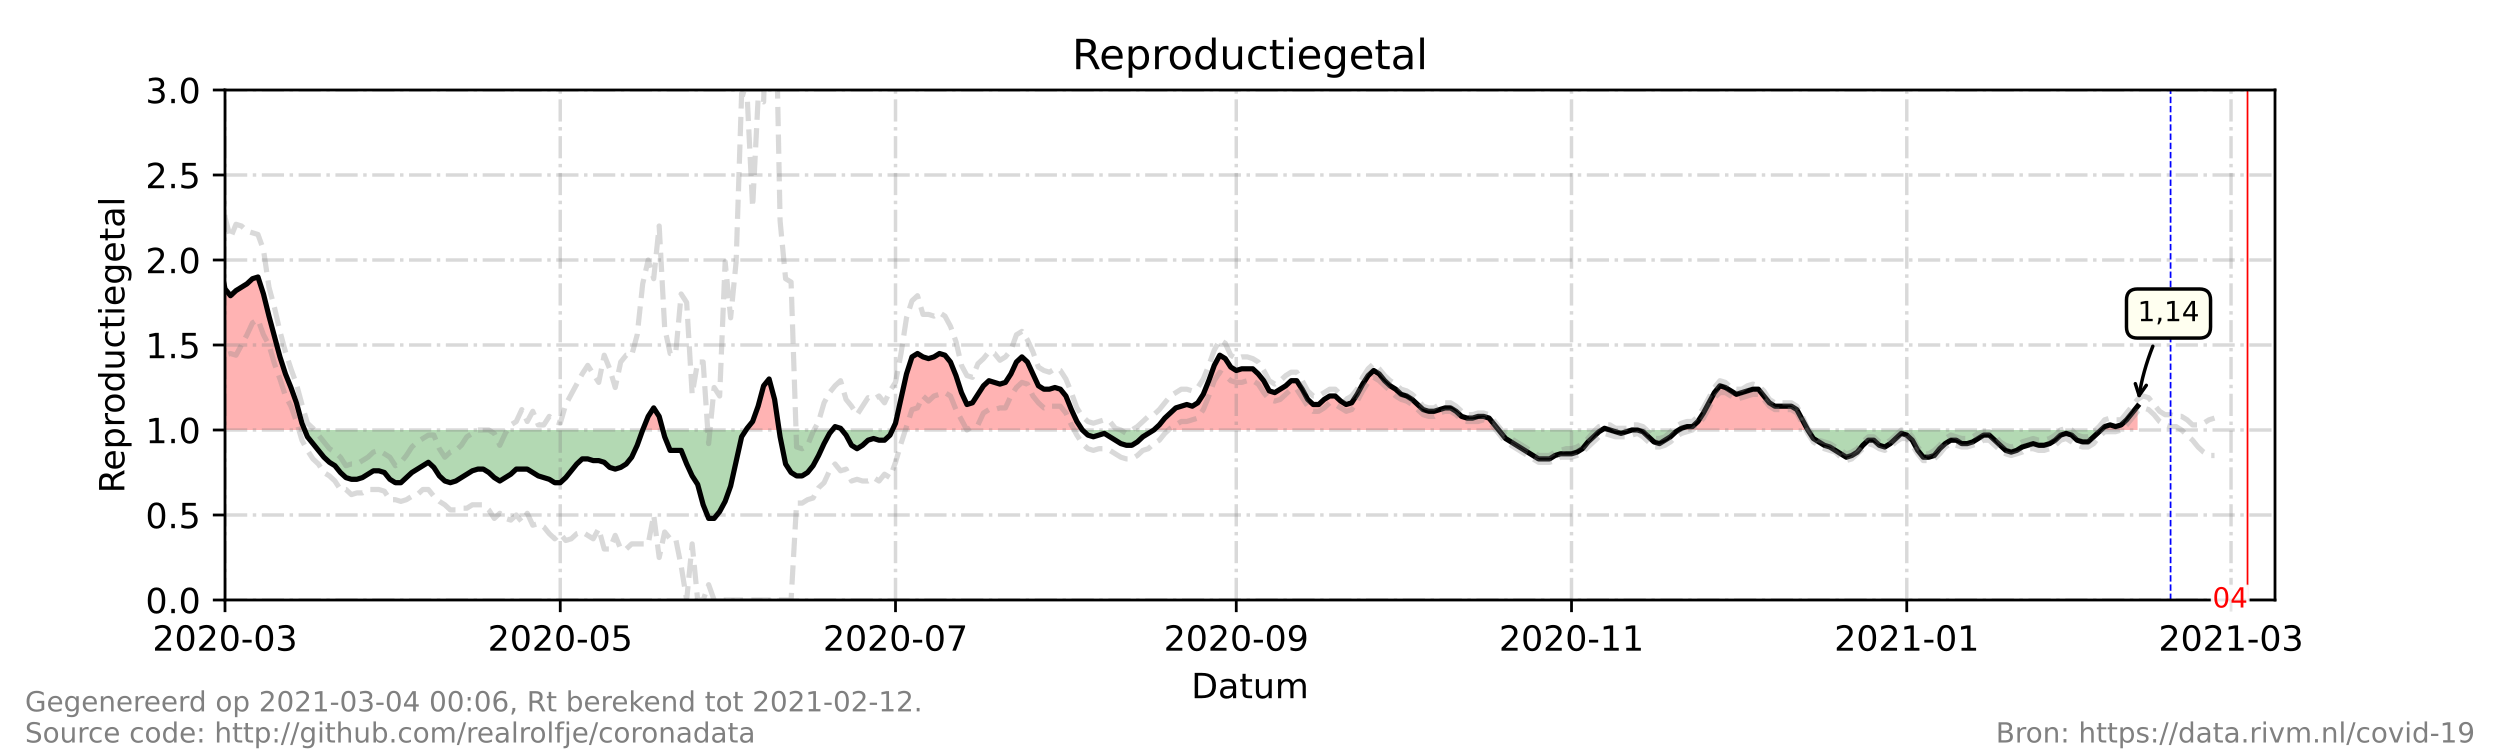 <?xml version="1.0" encoding="utf-8" standalone="no"?>
<!DOCTYPE svg PUBLIC "-//W3C//DTD SVG 1.1//EN"
  "http://www.w3.org/Graphics/SVG/1.1/DTD/svg11.dtd">
<!-- Created with matplotlib (https://matplotlib.org/) -->
<svg height="216pt" version="1.1" viewBox="0 0 720 216" width="720pt" xmlns="http://www.w3.org/2000/svg" xmlns:xlink="http://www.w3.org/1999/xlink">
 <defs>
  <style type="text/css">*{stroke-linecap:butt;stroke-linejoin:round;}</style>
 </defs>
 <g id="figure_1">
  <g id="patch_1">
   <path d="M 0 216 
L 720 216 
L 720 0 
L 0 0 
z
" style="fill:#ffffff;"/>
  </g>
  <g id="axes_1">
   <g id="patch_2">
    <path d="M 64.8 172.8 
L 655.2 172.8 
L 655.2 25.92 
L 64.8 25.92 
z
" style="fill:#ffffff;"/>
   </g>
   <g id="PolyCollection_1">
    <path clip-path="url(#pde4c3c7b1d)" d="M 44.223 123.84 
L 44.223 123.84 
L 45.806 123.84 
L 47.389 123.84 
L 48.972 123.84 
L 50.554 123.84 
L 52.137 123.84 
L 53.72 123.84 
L 55.303 123.84 
L 56.886 123.84 
L 58.469 123.84 
L 60.051 123.84 
L 61.634 123.84 
L 63.217 123.84 
L 64.8 123.84 
L 66.383 123.84 
L 67.966 123.84 
L 69.549 123.84 
L 71.131 123.84 
L 72.714 123.84 
L 74.297 123.84 
L 75.88 123.84 
L 77.463 123.84 
L 79.046 123.84 
L 80.628 123.84 
L 82.211 123.84 
L 83.794 123.84 
L 85.377 123.84 
L 86.96 123.84 
L 87.751 123.84 
L 86.96 121.882 
L 85.377 116.006 
L 83.794 111.6 
L 82.211 107.683 
L 80.628 102.787 
L 79.046 96.912 
L 77.463 91.037 
L 75.88 84.672 
L 74.297 79.776 
L 72.714 80.266 
L 71.131 81.734 
L 69.549 82.714 
L 67.966 83.693 
L 66.383 85.162 
L 64.8 83.203 
L 63.217 75.37 
L 61.634 69.984 
L 60.051 71.942 
L 58.469 71.942 
L 56.886 67.536 
L 55.303 65.088 
L 53.72 66.067 
L 52.137 66.557 
L 50.554 73.411 
L 48.972 87.61 
L 47.389 94.954 
L 45.806 87.61 
L 44.223 78.307 
z
" style="fill:#ff0000;fill-opacity:0.3;"/>
    <path clip-path="url(#pde4c3c7b1d)" d="M 185.096 123.84 
L 186.679 123.84 
L 188.262 123.84 
L 189.845 123.84 
L 190.9 123.84 
L 189.845 119.923 
L 188.262 117.475 
L 186.679 119.923 
z
" style="fill:#ff0000;fill-opacity:0.3;"/>
    <path clip-path="url(#pde4c3c7b1d)" d="M 214.853 123.84 
L 215.17 123.84 
L 216.753 123.84 
L 218.336 123.84 
L 219.918 123.84 
L 221.501 123.84 
L 223.084 123.84 
L 224.379 123.84 
L 223.084 115.027 
L 221.501 109.152 
L 219.918 111.11 
L 218.336 116.986 
L 216.753 121.392 
L 215.17 123.35 
z
" style="fill:#ff0000;fill-opacity:0.3;"/>
    <path clip-path="url(#pde4c3c7b1d)" d="M 239.704 123.84 
L 240.495 123.84 
L 242.078 123.84 
L 242.474 123.84 
L 242.078 123.35 
L 240.495 122.861 
z
" style="fill:#ff0000;fill-opacity:0.3;"/>
    <path clip-path="url(#pde4c3c7b1d)" d="M 257.002 123.84 
L 257.907 123.84 
L 259.49 123.84 
L 261.072 123.84 
L 262.655 123.84 
L 264.238 123.84 
L 265.821 123.84 
L 267.404 123.84 
L 268.987 123.84 
L 270.569 123.84 
L 272.152 123.84 
L 273.735 123.84 
L 275.318 123.84 
L 276.901 123.84 
L 278.484 123.84 
L 280.066 123.84 
L 281.649 123.84 
L 283.232 123.84 
L 284.815 123.84 
L 286.398 123.84 
L 287.981 123.84 
L 289.564 123.84 
L 291.146 123.84 
L 292.729 123.84 
L 294.312 123.84 
L 295.895 123.84 
L 297.478 123.84 
L 299.061 123.84 
L 300.643 123.84 
L 302.226 123.84 
L 303.809 123.84 
L 305.392 123.84 
L 306.975 123.84 
L 308.558 123.84 
L 310.14 123.84 
L 311.723 123.84 
L 310.14 121.392 
L 308.558 117.965 
L 306.975 114.048 
L 305.392 112.09 
L 303.809 111.6 
L 302.226 112.09 
L 300.643 112.09 
L 299.061 111.11 
L 297.478 107.683 
L 295.895 104.256 
L 294.312 102.787 
L 292.729 104.256 
L 291.146 107.683 
L 289.564 110.131 
L 287.981 110.621 
L 286.398 110.131 
L 284.815 109.642 
L 283.232 111.11 
L 281.649 113.558 
L 280.066 116.006 
L 278.484 116.496 
L 276.901 113.069 
L 275.318 108.173 
L 273.735 104.256 
L 272.152 102.298 
L 270.569 101.808 
L 268.987 102.787 
L 267.404 103.277 
L 265.821 102.787 
L 264.238 101.808 
L 262.655 102.787 
L 261.072 107.683 
L 259.49 115.027 
L 257.907 121.882 
z
" style="fill:#ff0000;fill-opacity:0.3;"/>
    <path clip-path="url(#pde4c3c7b1d)" d="M 332.3 123.84 
L 333.883 123.84 
L 335.466 123.84 
L 337.049 123.84 
L 338.632 123.84 
L 340.214 123.84 
L 341.797 123.84 
L 343.38 123.84 
L 344.963 123.84 
L 346.546 123.84 
L 348.129 123.84 
L 349.712 123.84 
L 351.294 123.84 
L 352.877 123.84 
L 354.46 123.84 
L 356.043 123.84 
L 357.626 123.84 
L 359.209 123.84 
L 360.791 123.84 
L 362.374 123.84 
L 363.957 123.84 
L 365.54 123.84 
L 367.123 123.84 
L 368.706 123.84 
L 370.288 123.84 
L 371.871 123.84 
L 373.454 123.84 
L 375.037 123.84 
L 376.62 123.84 
L 378.203 123.84 
L 379.786 123.84 
L 381.368 123.84 
L 382.951 123.84 
L 384.534 123.84 
L 386.117 123.84 
L 387.7 123.84 
L 389.283 123.84 
L 390.865 123.84 
L 392.448 123.84 
L 394.031 123.84 
L 395.614 123.84 
L 397.197 123.84 
L 398.78 123.84 
L 400.362 123.84 
L 401.945 123.84 
L 403.528 123.84 
L 405.111 123.84 
L 406.694 123.84 
L 408.277 123.84 
L 409.86 123.84 
L 411.442 123.84 
L 413.025 123.84 
L 414.608 123.84 
L 416.191 123.84 
L 417.774 123.84 
L 419.357 123.84 
L 420.939 123.84 
L 422.522 123.84 
L 424.105 123.84 
L 425.688 123.84 
L 427.271 123.84 
L 428.854 123.84 
L 430.436 123.84 
L 431.624 123.84 
L 430.436 122.371 
L 428.854 120.413 
L 427.271 119.923 
L 425.688 119.923 
L 424.105 120.413 
L 422.522 120.413 
L 420.939 119.923 
L 419.357 118.454 
L 417.774 117.475 
L 416.191 117.475 
L 414.608 117.965 
L 413.025 118.454 
L 411.442 118.454 
L 409.86 117.965 
L 408.277 116.496 
L 406.694 115.027 
L 405.111 114.048 
L 403.528 113.558 
L 401.945 112.09 
L 400.362 111.11 
L 398.78 109.642 
L 397.197 107.683 
L 395.614 106.704 
L 394.031 108.173 
L 392.448 110.621 
L 390.865 113.558 
L 389.283 116.006 
L 387.7 116.496 
L 386.117 115.517 
L 384.534 114.048 
L 382.951 114.048 
L 381.368 115.027 
L 379.786 116.496 
L 378.203 116.496 
L 376.62 115.027 
L 375.037 112.09 
L 373.454 109.642 
L 371.871 109.642 
L 370.288 111.11 
L 368.706 112.09 
L 367.123 113.069 
L 365.54 112.579 
L 363.957 109.642 
L 362.374 107.683 
L 360.791 106.214 
L 359.209 106.214 
L 357.626 106.214 
L 356.043 106.704 
L 354.46 105.725 
L 352.877 103.277 
L 351.294 102.298 
L 349.712 105.235 
L 348.129 109.642 
L 346.546 113.558 
L 344.963 116.006 
L 343.38 116.986 
L 341.797 116.496 
L 340.214 116.986 
L 338.632 117.475 
L 337.049 118.944 
L 335.466 120.413 
L 333.883 122.371 
z
" style="fill:#ff0000;fill-opacity:0.3;"/>
    <path clip-path="url(#pde4c3c7b1d)" d="M 461.302 123.84 
L 462.093 123.84 
L 463.676 123.84 
L 462.093 123.35 
z
" style="fill:#ff0000;fill-opacity:0.3;"/>
    <path clip-path="url(#pde4c3c7b1d)" d="M 483.462 123.84 
L 484.253 123.84 
L 485.836 123.84 
L 487.419 123.84 
L 489.002 123.84 
L 490.584 123.84 
L 492.167 123.84 
L 493.75 123.84 
L 495.333 123.84 
L 496.916 123.84 
L 498.499 123.84 
L 500.082 123.84 
L 501.664 123.84 
L 503.247 123.84 
L 504.83 123.84 
L 506.413 123.84 
L 507.996 123.84 
L 509.579 123.84 
L 511.161 123.84 
L 512.744 123.84 
L 514.327 123.84 
L 515.91 123.84 
L 517.493 123.84 
L 519.076 123.84 
L 520.658 123.84 
L 519.076 120.902 
L 517.493 117.965 
L 515.91 116.986 
L 514.327 116.986 
L 512.744 116.986 
L 511.161 116.986 
L 509.579 116.006 
L 507.996 114.048 
L 506.413 112.09 
L 504.83 112.09 
L 503.247 112.579 
L 501.664 113.069 
L 500.082 113.558 
L 498.499 112.579 
L 496.916 111.6 
L 495.333 111.11 
L 493.75 113.069 
L 492.167 116.006 
L 490.584 118.944 
L 489.002 121.392 
L 487.419 122.861 
L 485.836 122.861 
L 484.253 123.35 
z
" style="fill:#ff0000;fill-opacity:0.3;"/>
    <path clip-path="url(#pde4c3c7b1d)" d="M 605.077 123.84 
L 606.132 123.84 
L 607.715 123.84 
L 609.298 123.84 
L 610.88 123.84 
L 612.463 123.84 
L 614.046 123.84 
L 615.629 123.84 
L 615.629 123.84 
L 615.629 116.986 
L 614.046 118.944 
L 612.463 120.902 
L 610.88 122.371 
L 609.298 122.861 
L 607.715 122.371 
L 606.132 122.861 
z
" style="fill:#ff0000;fill-opacity:0.3;"/>
   </g>
   <g id="PolyCollection_2">
    <path clip-path="url(#pde4c3c7b1d)" d="M 87.751 123.84 
L 88.543 123.84 
L 90.125 123.84 
L 91.708 123.84 
L 93.291 123.84 
L 94.874 123.84 
L 96.457 123.84 
L 98.04 123.84 
L 99.623 123.84 
L 101.205 123.84 
L 102.788 123.84 
L 104.371 123.84 
L 105.954 123.84 
L 107.537 123.84 
L 109.12 123.84 
L 110.702 123.84 
L 112.285 123.84 
L 113.868 123.84 
L 115.451 123.84 
L 117.034 123.84 
L 118.617 123.84 
L 120.199 123.84 
L 121.782 123.84 
L 123.365 123.84 
L 124.948 123.84 
L 126.531 123.84 
L 128.114 123.84 
L 129.697 123.84 
L 131.279 123.84 
L 132.862 123.84 
L 134.445 123.84 
L 136.028 123.84 
L 137.611 123.84 
L 139.194 123.84 
L 140.776 123.84 
L 142.359 123.84 
L 143.942 123.84 
L 145.525 123.84 
L 147.108 123.84 
L 148.691 123.84 
L 150.273 123.84 
L 151.856 123.84 
L 153.439 123.84 
L 155.022 123.84 
L 156.605 123.84 
L 158.188 123.84 
L 159.771 123.84 
L 161.353 123.84 
L 162.936 123.84 
L 164.519 123.84 
L 166.102 123.84 
L 167.685 123.84 
L 169.268 123.84 
L 170.85 123.84 
L 172.433 123.84 
L 174.016 123.84 
L 175.599 123.84 
L 177.182 123.84 
L 178.765 123.84 
L 180.347 123.84 
L 181.93 123.84 
L 183.513 123.84 
L 185.096 123.84 
L 185.096 123.84 
L 185.096 123.84 
L 183.513 128.246 
L 181.93 131.674 
L 180.347 133.632 
L 178.765 134.611 
L 177.182 135.101 
L 175.599 134.611 
L 174.016 133.142 
L 172.433 132.653 
L 170.85 132.653 
L 169.268 132.163 
L 167.685 132.163 
L 166.102 133.632 
L 164.519 135.59 
L 162.936 137.549 
L 161.353 139.018 
L 159.771 139.018 
L 158.188 138.038 
L 156.605 137.549 
L 155.022 137.059 
L 153.439 136.08 
L 151.856 135.101 
L 150.273 135.101 
L 148.691 135.101 
L 147.108 136.57 
L 145.525 137.549 
L 143.942 138.528 
L 142.359 137.549 
L 140.776 136.08 
L 139.194 135.101 
L 137.611 135.101 
L 136.028 135.59 
L 134.445 136.57 
L 132.862 137.549 
L 131.279 138.528 
L 129.697 139.018 
L 128.114 138.528 
L 126.531 137.059 
L 124.948 134.611 
L 123.365 133.142 
L 121.782 134.122 
L 120.199 135.101 
L 118.617 136.08 
L 117.034 137.549 
L 115.451 139.018 
L 113.868 139.018 
L 112.285 138.038 
L 110.702 136.08 
L 109.12 135.59 
L 107.537 135.59 
L 105.954 136.57 
L 104.371 137.549 
L 102.788 138.038 
L 101.205 138.038 
L 99.623 137.549 
L 98.04 136.08 
L 96.457 134.122 
L 94.874 133.142 
L 93.291 131.674 
L 91.708 129.715 
L 90.125 127.757 
L 88.543 125.798 
z
" style="fill:#008000;fill-opacity:0.3;"/>
    <path clip-path="url(#pde4c3c7b1d)" d="M 190.9 123.84 
L 191.427 123.84 
L 193.01 123.84 
L 194.593 123.84 
L 196.176 123.84 
L 197.759 123.84 
L 199.342 123.84 
L 200.924 123.84 
L 202.507 123.84 
L 204.09 123.84 
L 205.673 123.84 
L 207.256 123.84 
L 208.839 123.84 
L 210.421 123.84 
L 212.004 123.84 
L 213.587 123.84 
L 214.853 123.84 
L 213.587 125.798 
L 212.004 132.653 
L 210.421 139.997 
L 208.839 144.403 
L 207.256 147.341 
L 205.673 149.299 
L 204.09 149.299 
L 202.507 145.382 
L 200.924 139.507 
L 199.342 137.059 
L 197.759 133.632 
L 196.176 129.715 
L 194.593 129.715 
L 193.01 129.715 
L 191.427 125.798 
z
" style="fill:#008000;fill-opacity:0.3;"/>
    <path clip-path="url(#pde4c3c7b1d)" d="M 224.379 123.84 
L 224.667 123.84 
L 226.25 123.84 
L 227.833 123.84 
L 229.416 123.84 
L 230.998 123.84 
L 232.581 123.84 
L 234.164 123.84 
L 235.747 123.84 
L 237.33 123.84 
L 238.913 123.84 
L 239.704 123.84 
L 238.913 124.819 
L 237.33 127.757 
L 235.747 131.184 
L 234.164 134.122 
L 232.581 136.08 
L 230.998 137.059 
L 229.416 137.059 
L 227.833 136.08 
L 226.25 133.632 
L 224.667 125.798 
z
" style="fill:#008000;fill-opacity:0.3;"/>
    <path clip-path="url(#pde4c3c7b1d)" d="M 242.474 123.84 
L 243.661 123.84 
L 245.244 123.84 
L 246.827 123.84 
L 248.41 123.84 
L 249.992 123.84 
L 251.575 123.84 
L 253.158 123.84 
L 254.741 123.84 
L 256.324 123.84 
L 257.002 123.84 
L 256.324 125.309 
L 254.741 126.778 
L 253.158 126.778 
L 251.575 126.288 
L 249.992 126.778 
L 248.41 128.246 
L 246.827 129.226 
L 245.244 128.246 
L 243.661 125.309 
z
" style="fill:#008000;fill-opacity:0.3;"/>
    <path clip-path="url(#pde4c3c7b1d)" d="M 311.723 123.84 
L 311.723 123.84 
L 313.306 123.84 
L 314.889 123.84 
L 316.472 123.84 
L 318.055 123.84 
L 319.638 123.84 
L 321.22 123.84 
L 322.803 123.84 
L 324.386 123.84 
L 325.969 123.84 
L 327.552 123.84 
L 329.135 123.84 
L 330.717 123.84 
L 332.3 123.84 
L 332.3 123.84 
L 332.3 123.84 
L 330.717 124.819 
L 329.135 125.798 
L 327.552 127.267 
L 325.969 128.246 
L 324.386 128.246 
L 322.803 127.757 
L 321.22 126.778 
L 319.638 125.798 
L 318.055 124.819 
L 316.472 125.309 
L 314.889 125.798 
L 313.306 125.309 
L 311.723 123.84 
z
" style="fill:#008000;fill-opacity:0.3;"/>
    <path clip-path="url(#pde4c3c7b1d)" d="M 431.624 123.84 
L 432.019 123.84 
L 433.602 123.84 
L 435.185 123.84 
L 436.768 123.84 
L 438.351 123.84 
L 439.934 123.84 
L 441.516 123.84 
L 443.099 123.84 
L 444.682 123.84 
L 446.265 123.84 
L 447.848 123.84 
L 449.431 123.84 
L 451.013 123.84 
L 452.596 123.84 
L 454.179 123.84 
L 455.762 123.84 
L 457.345 123.84 
L 458.928 123.84 
L 460.51 123.84 
L 461.302 123.84 
L 460.51 124.33 
L 458.928 125.798 
L 457.345 127.267 
L 455.762 129.226 
L 454.179 130.205 
L 452.596 130.694 
L 451.013 130.694 
L 449.431 130.694 
L 447.848 131.184 
L 446.265 132.163 
L 444.682 132.163 
L 443.099 132.163 
L 441.516 131.184 
L 439.934 130.205 
L 438.351 129.226 
L 436.768 128.246 
L 435.185 127.267 
L 433.602 126.288 
L 432.019 124.33 
z
" style="fill:#008000;fill-opacity:0.3;"/>
    <path clip-path="url(#pde4c3c7b1d)" d="M 463.676 123.84 
L 463.676 123.84 
L 465.259 123.84 
L 466.842 123.84 
L 468.425 123.84 
L 470.008 123.84 
L 471.59 123.84 
L 473.173 123.84 
L 474.756 123.84 
L 476.339 123.84 
L 477.922 123.84 
L 479.505 123.84 
L 481.087 123.84 
L 482.67 123.84 
L 483.462 123.84 
L 482.67 124.33 
L 481.087 125.798 
L 479.505 126.778 
L 477.922 127.757 
L 476.339 127.267 
L 474.756 125.798 
L 473.173 124.33 
L 471.59 123.84 
L 470.008 123.84 
L 468.425 124.33 
L 466.842 124.819 
L 465.259 124.33 
L 463.676 123.84 
z
" style="fill:#008000;fill-opacity:0.3;"/>
    <path clip-path="url(#pde4c3c7b1d)" d="M 520.658 123.84 
L 520.658 123.84 
L 522.241 123.84 
L 523.824 123.84 
L 525.407 123.84 
L 526.99 123.84 
L 528.573 123.84 
L 530.155 123.84 
L 531.738 123.84 
L 533.321 123.84 
L 534.904 123.84 
L 536.487 123.84 
L 538.07 123.84 
L 539.653 123.84 
L 541.235 123.84 
L 542.818 123.84 
L 544.401 123.84 
L 545.984 123.84 
L 547.567 123.84 
L 549.15 123.84 
L 550.732 123.84 
L 552.315 123.84 
L 553.898 123.84 
L 555.481 123.84 
L 557.064 123.84 
L 558.647 123.84 
L 560.229 123.84 
L 561.812 123.84 
L 563.395 123.84 
L 564.978 123.84 
L 566.561 123.84 
L 568.144 123.84 
L 569.727 123.84 
L 571.309 123.84 
L 572.892 123.84 
L 574.475 123.84 
L 576.058 123.84 
L 577.641 123.84 
L 579.224 123.84 
L 580.806 123.84 
L 582.389 123.84 
L 583.972 123.84 
L 585.555 123.84 
L 587.138 123.84 
L 588.721 123.84 
L 590.303 123.84 
L 591.886 123.84 
L 593.469 123.84 
L 595.052 123.84 
L 596.635 123.84 
L 598.218 123.84 
L 599.801 123.84 
L 601.383 123.84 
L 602.966 123.84 
L 604.549 123.84 
L 605.077 123.84 
L 604.549 124.33 
L 602.966 125.798 
L 601.383 127.267 
L 599.801 127.267 
L 598.218 126.778 
L 596.635 125.309 
L 595.052 124.819 
L 593.469 125.309 
L 591.886 126.778 
L 590.303 127.757 
L 588.721 128.246 
L 587.138 128.246 
L 585.555 127.757 
L 583.972 128.246 
L 582.389 128.736 
L 580.806 129.715 
L 579.224 130.205 
L 577.641 129.715 
L 576.058 128.246 
L 574.475 126.778 
L 572.892 125.309 
L 571.309 125.309 
L 569.727 126.288 
L 568.144 127.267 
L 566.561 127.757 
L 564.978 127.757 
L 563.395 126.778 
L 561.812 126.778 
L 560.229 127.757 
L 558.647 129.226 
L 557.064 131.184 
L 555.481 131.674 
L 553.898 131.674 
L 552.315 129.715 
L 550.732 126.778 
L 549.15 125.309 
L 547.567 124.819 
L 545.984 126.288 
L 544.401 127.757 
L 542.818 128.736 
L 541.235 128.246 
L 539.653 126.778 
L 538.07 126.778 
L 536.487 128.246 
L 534.904 130.205 
L 533.321 131.184 
L 531.738 131.674 
L 530.155 130.694 
L 528.573 129.715 
L 526.99 128.736 
L 525.407 128.246 
L 523.824 127.267 
L 522.241 126.288 
L 520.658 123.84 
z
" style="fill:#008000;fill-opacity:0.3;"/>
   </g>
   <g id="matplotlib.axis_1">
    <g id="xtick_1">
     <g id="line2d_1">
      <path clip-path="url(#pde4c3c7b1d)" d="M 64.8 172.8 
L 64.8 25.92 
" style="fill:none;stroke:#808080;stroke-dasharray:6.4,1.6,1,1.6;stroke-dashoffset:0;stroke-opacity:0.3;"/>
     </g>
     <g id="line2d_2">
      <defs>
       <path d="M 0 0 
L 0 3.5 
" id="mb004959728" style="stroke:#000000;stroke-width:0.8;"/>
      </defs>
      <g>
       <use style="stroke:#000000;stroke-width:0.8;" x="64.8" xlink:href="#mb004959728" y="172.8"/>
      </g>
     </g>
     <g id="text_1">
      <!-- 2020-03 -->
      <g transform="translate(43.909 187.398)scale(0.1 -0.1)">
       <defs>
        <path d="M 19.188 8.297 
L 53.609 8.297 
L 53.609 0 
L 7.328 0 
L 7.328 8.297 
Q 12.938 14.109 22.625 23.891 
Q 32.328 33.688 34.812 36.531 
Q 39.547 41.844 41.422 45.531 
Q 43.312 49.219 43.312 52.781 
Q 43.312 58.594 39.234 62.25 
Q 35.156 65.922 28.609 65.922 
Q 23.969 65.922 18.812 64.312 
Q 13.672 62.703 7.812 59.422 
L 7.812 69.391 
Q 13.766 71.781 18.938 73 
Q 24.125 74.219 28.422 74.219 
Q 39.75 74.219 46.484 68.547 
Q 53.219 62.891 53.219 53.422 
Q 53.219 48.922 51.531 44.891 
Q 49.859 40.875 45.406 35.406 
Q 44.188 33.984 37.641 27.219 
Q 31.109 20.453 19.188 8.297 
z
" id="DejaVuSans-50"/>
        <path d="M 31.781 66.406 
Q 24.172 66.406 20.328 58.906 
Q 16.5 51.422 16.5 36.375 
Q 16.5 21.391 20.328 13.891 
Q 24.172 6.391 31.781 6.391 
Q 39.453 6.391 43.281 13.891 
Q 47.125 21.391 47.125 36.375 
Q 47.125 51.422 43.281 58.906 
Q 39.453 66.406 31.781 66.406 
z
M 31.781 74.219 
Q 44.047 74.219 50.516 64.516 
Q 56.984 54.828 56.984 36.375 
Q 56.984 17.969 50.516 8.266 
Q 44.047 -1.422 31.781 -1.422 
Q 19.531 -1.422 13.062 8.266 
Q 6.594 17.969 6.594 36.375 
Q 6.594 54.828 13.062 64.516 
Q 19.531 74.219 31.781 74.219 
z
" id="DejaVuSans-48"/>
        <path d="M 4.891 31.391 
L 31.203 31.391 
L 31.203 23.391 
L 4.891 23.391 
z
" id="DejaVuSans-45"/>
        <path d="M 40.578 39.312 
Q 47.656 37.797 51.625 33 
Q 55.609 28.219 55.609 21.188 
Q 55.609 10.406 48.188 4.484 
Q 40.766 -1.422 27.094 -1.422 
Q 22.516 -1.422 17.656 -0.516 
Q 12.797 0.391 7.625 2.203 
L 7.625 11.719 
Q 11.719 9.328 16.594 8.109 
Q 21.484 6.891 26.812 6.891 
Q 36.078 6.891 40.938 10.547 
Q 45.797 14.203 45.797 21.188 
Q 45.797 27.641 41.281 31.266 
Q 36.766 34.906 28.719 34.906 
L 20.219 34.906 
L 20.219 43.016 
L 29.109 43.016 
Q 36.375 43.016 40.234 45.922 
Q 44.094 48.828 44.094 54.297 
Q 44.094 59.906 40.109 62.906 
Q 36.141 65.922 28.719 65.922 
Q 24.656 65.922 20.016 65.031 
Q 15.375 64.156 9.812 62.312 
L 9.812 71.094 
Q 15.438 72.656 20.344 73.438 
Q 25.25 74.219 29.594 74.219 
Q 40.828 74.219 47.359 69.109 
Q 53.906 64.016 53.906 55.328 
Q 53.906 49.266 50.438 45.094 
Q 46.969 40.922 40.578 39.312 
z
" id="DejaVuSans-51"/>
       </defs>
       <use xlink:href="#DejaVuSans-50"/>
       <use x="63.623" xlink:href="#DejaVuSans-48"/>
       <use x="127.246" xlink:href="#DejaVuSans-50"/>
       <use x="190.869" xlink:href="#DejaVuSans-48"/>
       <use x="254.492" xlink:href="#DejaVuSans-45"/>
       <use x="290.576" xlink:href="#DejaVuSans-48"/>
       <use x="354.199" xlink:href="#DejaVuSans-51"/>
      </g>
     </g>
    </g>
    <g id="xtick_2">
     <g id="line2d_3">
      <path clip-path="url(#pde4c3c7b1d)" d="M 161.353 172.8 
L 161.353 25.92 
" style="fill:none;stroke:#808080;stroke-dasharray:6.4,1.6,1,1.6;stroke-dashoffset:0;stroke-opacity:0.3;"/>
     </g>
     <g id="line2d_4">
      <g>
       <use style="stroke:#000000;stroke-width:0.8;" x="161.353" xlink:href="#mb004959728" y="172.8"/>
      </g>
     </g>
     <g id="text_2">
      <!-- 2020-05 -->
      <g transform="translate(140.462 187.398)scale(0.1 -0.1)">
       <defs>
        <path d="M 10.797 72.906 
L 49.516 72.906 
L 49.516 64.594 
L 19.828 64.594 
L 19.828 46.734 
Q 21.969 47.469 24.109 47.828 
Q 26.266 48.188 28.422 48.188 
Q 40.625 48.188 47.75 41.5 
Q 54.891 34.812 54.891 23.391 
Q 54.891 11.625 47.562 5.094 
Q 40.234 -1.422 26.906 -1.422 
Q 22.312 -1.422 17.547 -0.641 
Q 12.797 0.141 7.719 1.703 
L 7.719 11.625 
Q 12.109 9.234 16.797 8.062 
Q 21.484 6.891 26.703 6.891 
Q 35.156 6.891 40.078 11.328 
Q 45.016 15.766 45.016 23.391 
Q 45.016 31 40.078 35.438 
Q 35.156 39.891 26.703 39.891 
Q 22.75 39.891 18.812 39.016 
Q 14.891 38.141 10.797 36.281 
z
" id="DejaVuSans-53"/>
       </defs>
       <use xlink:href="#DejaVuSans-50"/>
       <use x="63.623" xlink:href="#DejaVuSans-48"/>
       <use x="127.246" xlink:href="#DejaVuSans-50"/>
       <use x="190.869" xlink:href="#DejaVuSans-48"/>
       <use x="254.492" xlink:href="#DejaVuSans-45"/>
       <use x="290.576" xlink:href="#DejaVuSans-48"/>
       <use x="354.199" xlink:href="#DejaVuSans-53"/>
      </g>
     </g>
    </g>
    <g id="xtick_3">
     <g id="line2d_5">
      <path clip-path="url(#pde4c3c7b1d)" d="M 257.907 172.8 
L 257.907 25.92 
" style="fill:none;stroke:#808080;stroke-dasharray:6.4,1.6,1,1.6;stroke-dashoffset:0;stroke-opacity:0.3;"/>
     </g>
     <g id="line2d_6">
      <g>
       <use style="stroke:#000000;stroke-width:0.8;" x="257.907" xlink:href="#mb004959728" y="172.8"/>
      </g>
     </g>
     <g id="text_3">
      <!-- 2020-07 -->
      <g transform="translate(237.015 187.398)scale(0.1 -0.1)">
       <defs>
        <path d="M 8.203 72.906 
L 55.078 72.906 
L 55.078 68.703 
L 28.609 0 
L 18.312 0 
L 43.219 64.594 
L 8.203 64.594 
z
" id="DejaVuSans-55"/>
       </defs>
       <use xlink:href="#DejaVuSans-50"/>
       <use x="63.623" xlink:href="#DejaVuSans-48"/>
       <use x="127.246" xlink:href="#DejaVuSans-50"/>
       <use x="190.869" xlink:href="#DejaVuSans-48"/>
       <use x="254.492" xlink:href="#DejaVuSans-45"/>
       <use x="290.576" xlink:href="#DejaVuSans-48"/>
       <use x="354.199" xlink:href="#DejaVuSans-55"/>
      </g>
     </g>
    </g>
    <g id="xtick_4">
     <g id="line2d_7">
      <path clip-path="url(#pde4c3c7b1d)" d="M 356.043 172.8 
L 356.043 25.92 
" style="fill:none;stroke:#808080;stroke-dasharray:6.4,1.6,1,1.6;stroke-dashoffset:0;stroke-opacity:0.3;"/>
     </g>
     <g id="line2d_8">
      <g>
       <use style="stroke:#000000;stroke-width:0.8;" x="356.043" xlink:href="#mb004959728" y="172.8"/>
      </g>
     </g>
     <g id="text_4">
      <!-- 2020-09 -->
      <g transform="translate(335.151 187.398)scale(0.1 -0.1)">
       <defs>
        <path d="M 10.984 1.516 
L 10.984 10.5 
Q 14.703 8.734 18.5 7.812 
Q 22.312 6.891 25.984 6.891 
Q 35.75 6.891 40.891 13.453 
Q 46.047 20.016 46.781 33.406 
Q 43.953 29.203 39.594 26.953 
Q 35.25 24.703 29.984 24.703 
Q 19.047 24.703 12.672 31.312 
Q 6.297 37.938 6.297 49.422 
Q 6.297 60.641 12.938 67.422 
Q 19.578 74.219 30.609 74.219 
Q 43.266 74.219 49.922 64.516 
Q 56.594 54.828 56.594 36.375 
Q 56.594 19.141 48.406 8.859 
Q 40.234 -1.422 26.422 -1.422 
Q 22.703 -1.422 18.891 -0.688 
Q 15.094 0.047 10.984 1.516 
z
M 30.609 32.422 
Q 37.25 32.422 41.125 36.953 
Q 45.016 41.5 45.016 49.422 
Q 45.016 57.281 41.125 61.844 
Q 37.25 66.406 30.609 66.406 
Q 23.969 66.406 20.094 61.844 
Q 16.219 57.281 16.219 49.422 
Q 16.219 41.5 20.094 36.953 
Q 23.969 32.422 30.609 32.422 
z
" id="DejaVuSans-57"/>
       </defs>
       <use xlink:href="#DejaVuSans-50"/>
       <use x="63.623" xlink:href="#DejaVuSans-48"/>
       <use x="127.246" xlink:href="#DejaVuSans-50"/>
       <use x="190.869" xlink:href="#DejaVuSans-48"/>
       <use x="254.492" xlink:href="#DejaVuSans-45"/>
       <use x="290.576" xlink:href="#DejaVuSans-48"/>
       <use x="354.199" xlink:href="#DejaVuSans-57"/>
      </g>
     </g>
    </g>
    <g id="xtick_5">
     <g id="line2d_9">
      <path clip-path="url(#pde4c3c7b1d)" d="M 452.596 172.8 
L 452.596 25.92 
" style="fill:none;stroke:#808080;stroke-dasharray:6.4,1.6,1,1.6;stroke-dashoffset:0;stroke-opacity:0.3;"/>
     </g>
     <g id="line2d_10">
      <g>
       <use style="stroke:#000000;stroke-width:0.8;" x="452.596" xlink:href="#mb004959728" y="172.8"/>
      </g>
     </g>
     <g id="text_5">
      <!-- 2020-11 -->
      <g transform="translate(431.705 187.398)scale(0.1 -0.1)">
       <defs>
        <path d="M 12.406 8.297 
L 28.516 8.297 
L 28.516 63.922 
L 10.984 60.406 
L 10.984 69.391 
L 28.422 72.906 
L 38.281 72.906 
L 38.281 8.297 
L 54.391 8.297 
L 54.391 0 
L 12.406 0 
z
" id="DejaVuSans-49"/>
       </defs>
       <use xlink:href="#DejaVuSans-50"/>
       <use x="63.623" xlink:href="#DejaVuSans-48"/>
       <use x="127.246" xlink:href="#DejaVuSans-50"/>
       <use x="190.869" xlink:href="#DejaVuSans-48"/>
       <use x="254.492" xlink:href="#DejaVuSans-45"/>
       <use x="290.576" xlink:href="#DejaVuSans-49"/>
       <use x="354.199" xlink:href="#DejaVuSans-49"/>
      </g>
     </g>
    </g>
    <g id="xtick_6">
     <g id="line2d_11">
      <path clip-path="url(#pde4c3c7b1d)" d="M 549.15 172.8 
L 549.15 25.92 
" style="fill:none;stroke:#808080;stroke-dasharray:6.4,1.6,1,1.6;stroke-dashoffset:0;stroke-opacity:0.3;"/>
     </g>
     <g id="line2d_12">
      <g>
       <use style="stroke:#000000;stroke-width:0.8;" x="549.15" xlink:href="#mb004959728" y="172.8"/>
      </g>
     </g>
     <g id="text_6">
      <!-- 2021-01 -->
      <g transform="translate(528.258 187.398)scale(0.1 -0.1)">
       <use xlink:href="#DejaVuSans-50"/>
       <use x="63.623" xlink:href="#DejaVuSans-48"/>
       <use x="127.246" xlink:href="#DejaVuSans-50"/>
       <use x="190.869" xlink:href="#DejaVuSans-49"/>
       <use x="254.492" xlink:href="#DejaVuSans-45"/>
       <use x="290.576" xlink:href="#DejaVuSans-48"/>
       <use x="354.199" xlink:href="#DejaVuSans-49"/>
      </g>
     </g>
    </g>
    <g id="xtick_7">
     <g id="line2d_13">
      <path clip-path="url(#pde4c3c7b1d)" d="M 642.537 172.8 
L 642.537 25.92 
" style="fill:none;stroke:#808080;stroke-dasharray:6.4,1.6,1,1.6;stroke-dashoffset:0;stroke-opacity:0.3;"/>
     </g>
     <g id="line2d_14">
      <g>
       <use style="stroke:#000000;stroke-width:0.8;" x="642.537" xlink:href="#mb004959728" y="172.8"/>
      </g>
     </g>
     <g id="text_7">
      <!-- 2021-03 -->
      <g transform="translate(621.646 187.398)scale(0.1 -0.1)">
       <use xlink:href="#DejaVuSans-50"/>
       <use x="63.623" xlink:href="#DejaVuSans-48"/>
       <use x="127.246" xlink:href="#DejaVuSans-50"/>
       <use x="190.869" xlink:href="#DejaVuSans-49"/>
       <use x="254.492" xlink:href="#DejaVuSans-45"/>
       <use x="290.576" xlink:href="#DejaVuSans-48"/>
       <use x="354.199" xlink:href="#DejaVuSans-51"/>
      </g>
     </g>
    </g>
    <g id="text_8">
     <!-- Datum -->
     <g transform="translate(343.087 201.077)scale(0.1 -0.1)">
      <defs>
       <path d="M 19.672 64.797 
L 19.672 8.109 
L 31.594 8.109 
Q 46.688 8.109 53.688 14.938 
Q 60.688 21.781 60.688 36.531 
Q 60.688 51.172 53.688 57.984 
Q 46.688 64.797 31.594 64.797 
z
M 9.812 72.906 
L 30.078 72.906 
Q 51.266 72.906 61.172 64.094 
Q 71.094 55.281 71.094 36.531 
Q 71.094 17.672 61.125 8.828 
Q 51.172 0 30.078 0 
L 9.812 0 
z
" id="DejaVuSans-68"/>
       <path d="M 34.281 27.484 
Q 23.391 27.484 19.188 25 
Q 14.984 22.516 14.984 16.5 
Q 14.984 11.719 18.141 8.906 
Q 21.297 6.109 26.703 6.109 
Q 34.188 6.109 38.703 11.406 
Q 43.219 16.703 43.219 25.484 
L 43.219 27.484 
z
M 52.203 31.203 
L 52.203 0 
L 43.219 0 
L 43.219 8.297 
Q 40.141 3.328 35.547 0.953 
Q 30.953 -1.422 24.312 -1.422 
Q 15.922 -1.422 10.953 3.297 
Q 6 8.016 6 15.922 
Q 6 25.141 12.172 29.828 
Q 18.359 34.516 30.609 34.516 
L 43.219 34.516 
L 43.219 35.406 
Q 43.219 41.609 39.141 45 
Q 35.062 48.391 27.688 48.391 
Q 23 48.391 18.547 47.266 
Q 14.109 46.141 10.016 43.891 
L 10.016 52.203 
Q 14.938 54.109 19.578 55.047 
Q 24.219 56 28.609 56 
Q 40.484 56 46.344 49.844 
Q 52.203 43.703 52.203 31.203 
z
" id="DejaVuSans-97"/>
       <path d="M 18.312 70.219 
L 18.312 54.688 
L 36.812 54.688 
L 36.812 47.703 
L 18.312 47.703 
L 18.312 18.016 
Q 18.312 11.328 20.141 9.422 
Q 21.969 7.516 27.594 7.516 
L 36.812 7.516 
L 36.812 0 
L 27.594 0 
Q 17.188 0 13.234 3.875 
Q 9.281 7.766 9.281 18.016 
L 9.281 47.703 
L 2.688 47.703 
L 2.688 54.688 
L 9.281 54.688 
L 9.281 70.219 
z
" id="DejaVuSans-116"/>
       <path d="M 8.5 21.578 
L 8.5 54.688 
L 17.484 54.688 
L 17.484 21.922 
Q 17.484 14.156 20.5 10.266 
Q 23.531 6.391 29.594 6.391 
Q 36.859 6.391 41.078 11.031 
Q 45.312 15.672 45.312 23.688 
L 45.312 54.688 
L 54.297 54.688 
L 54.297 0 
L 45.312 0 
L 45.312 8.406 
Q 42.047 3.422 37.719 1 
Q 33.406 -1.422 27.688 -1.422 
Q 18.266 -1.422 13.375 4.438 
Q 8.5 10.297 8.5 21.578 
z
M 31.109 56 
z
" id="DejaVuSans-117"/>
       <path d="M 52 44.188 
Q 55.375 50.25 60.062 53.125 
Q 64.75 56 71.094 56 
Q 79.641 56 84.281 50.016 
Q 88.922 44.047 88.922 33.016 
L 88.922 0 
L 79.891 0 
L 79.891 32.719 
Q 79.891 40.578 77.094 44.375 
Q 74.312 48.188 68.609 48.188 
Q 61.625 48.188 57.562 43.547 
Q 53.516 38.922 53.516 30.906 
L 53.516 0 
L 44.484 0 
L 44.484 32.719 
Q 44.484 40.625 41.703 44.406 
Q 38.922 48.188 33.109 48.188 
Q 26.219 48.188 22.156 43.531 
Q 18.109 38.875 18.109 30.906 
L 18.109 0 
L 9.078 0 
L 9.078 54.688 
L 18.109 54.688 
L 18.109 46.188 
Q 21.188 51.219 25.484 53.609 
Q 29.781 56 35.688 56 
Q 41.656 56 45.828 52.969 
Q 50 49.953 52 44.188 
z
" id="DejaVuSans-109"/>
      </defs>
      <use xlink:href="#DejaVuSans-68"/>
      <use x="77.002" xlink:href="#DejaVuSans-97"/>
      <use x="138.281" xlink:href="#DejaVuSans-116"/>
      <use x="177.49" xlink:href="#DejaVuSans-117"/>
      <use x="240.869" xlink:href="#DejaVuSans-109"/>
     </g>
    </g>
   </g>
   <g id="matplotlib.axis_2">
    <g id="ytick_1">
     <g id="line2d_15">
      <path clip-path="url(#pde4c3c7b1d)" d="M 64.8 172.8 
L 655.2 172.8 
" style="fill:none;stroke:#808080;stroke-dasharray:6.4,1.6,1,1.6;stroke-dashoffset:0;stroke-opacity:0.3;"/>
     </g>
     <g id="line2d_16">
      <defs>
       <path d="M 0 0 
L -3.5 0 
" id="m6c42a57df2" style="stroke:#000000;stroke-width:0.8;"/>
      </defs>
      <g>
       <use style="stroke:#000000;stroke-width:0.8;" x="64.8" xlink:href="#m6c42a57df2" y="172.8"/>
      </g>
     </g>
     <g id="text_9">
      <!-- 0.0 -->
      <g transform="translate(41.897 176.599)scale(0.1 -0.1)">
       <defs>
        <path d="M 10.688 12.406 
L 21 12.406 
L 21 0 
L 10.688 0 
z
" id="DejaVuSans-46"/>
       </defs>
       <use xlink:href="#DejaVuSans-48"/>
       <use x="63.623" xlink:href="#DejaVuSans-46"/>
       <use x="95.41" xlink:href="#DejaVuSans-48"/>
      </g>
     </g>
    </g>
    <g id="ytick_2">
     <g id="line2d_17">
      <path clip-path="url(#pde4c3c7b1d)" d="M 64.8 148.32 
L 655.2 148.32 
" style="fill:none;stroke:#808080;stroke-dasharray:6.4,1.6,1,1.6;stroke-dashoffset:0;stroke-opacity:0.3;"/>
     </g>
     <g id="line2d_18">
      <g>
       <use style="stroke:#000000;stroke-width:0.8;" x="64.8" xlink:href="#m6c42a57df2" y="148.32"/>
      </g>
     </g>
     <g id="text_10">
      <!-- 0.5 -->
      <g transform="translate(41.897 152.119)scale(0.1 -0.1)">
       <use xlink:href="#DejaVuSans-48"/>
       <use x="63.623" xlink:href="#DejaVuSans-46"/>
       <use x="95.41" xlink:href="#DejaVuSans-53"/>
      </g>
     </g>
    </g>
    <g id="ytick_3">
     <g id="line2d_19">
      <path clip-path="url(#pde4c3c7b1d)" d="M 64.8 123.84 
L 655.2 123.84 
" style="fill:none;stroke:#808080;stroke-dasharray:6.4,1.6,1,1.6;stroke-dashoffset:0;stroke-opacity:0.3;"/>
     </g>
     <g id="line2d_20">
      <g>
       <use style="stroke:#000000;stroke-width:0.8;" x="64.8" xlink:href="#m6c42a57df2" y="123.84"/>
      </g>
     </g>
     <g id="text_11">
      <!-- 1.0 -->
      <g transform="translate(41.897 127.639)scale(0.1 -0.1)">
       <use xlink:href="#DejaVuSans-49"/>
       <use x="63.623" xlink:href="#DejaVuSans-46"/>
       <use x="95.41" xlink:href="#DejaVuSans-48"/>
      </g>
     </g>
    </g>
    <g id="ytick_4">
     <g id="line2d_21">
      <path clip-path="url(#pde4c3c7b1d)" d="M 64.8 99.36 
L 655.2 99.36 
" style="fill:none;stroke:#808080;stroke-dasharray:6.4,1.6,1,1.6;stroke-dashoffset:0;stroke-opacity:0.3;"/>
     </g>
     <g id="line2d_22">
      <g>
       <use style="stroke:#000000;stroke-width:0.8;" x="64.8" xlink:href="#m6c42a57df2" y="99.36"/>
      </g>
     </g>
     <g id="text_12">
      <!-- 1.5 -->
      <g transform="translate(41.897 103.159)scale(0.1 -0.1)">
       <use xlink:href="#DejaVuSans-49"/>
       <use x="63.623" xlink:href="#DejaVuSans-46"/>
       <use x="95.41" xlink:href="#DejaVuSans-53"/>
      </g>
     </g>
    </g>
    <g id="ytick_5">
     <g id="line2d_23">
      <path clip-path="url(#pde4c3c7b1d)" d="M 64.8 74.88 
L 655.2 74.88 
" style="fill:none;stroke:#808080;stroke-dasharray:6.4,1.6,1,1.6;stroke-dashoffset:0;stroke-opacity:0.3;"/>
     </g>
     <g id="line2d_24">
      <g>
       <use style="stroke:#000000;stroke-width:0.8;" x="64.8" xlink:href="#m6c42a57df2" y="74.88"/>
      </g>
     </g>
     <g id="text_13">
      <!-- 2.0 -->
      <g transform="translate(41.897 78.679)scale(0.1 -0.1)">
       <use xlink:href="#DejaVuSans-50"/>
       <use x="63.623" xlink:href="#DejaVuSans-46"/>
       <use x="95.41" xlink:href="#DejaVuSans-48"/>
      </g>
     </g>
    </g>
    <g id="ytick_6">
     <g id="line2d_25">
      <path clip-path="url(#pde4c3c7b1d)" d="M 64.8 50.4 
L 655.2 50.4 
" style="fill:none;stroke:#808080;stroke-dasharray:6.4,1.6,1,1.6;stroke-dashoffset:0;stroke-opacity:0.3;"/>
     </g>
     <g id="line2d_26">
      <g>
       <use style="stroke:#000000;stroke-width:0.8;" x="64.8" xlink:href="#m6c42a57df2" y="50.4"/>
      </g>
     </g>
     <g id="text_14">
      <!-- 2.5 -->
      <g transform="translate(41.897 54.199)scale(0.1 -0.1)">
       <use xlink:href="#DejaVuSans-50"/>
       <use x="63.623" xlink:href="#DejaVuSans-46"/>
       <use x="95.41" xlink:href="#DejaVuSans-53"/>
      </g>
     </g>
    </g>
    <g id="ytick_7">
     <g id="line2d_27">
      <path clip-path="url(#pde4c3c7b1d)" d="M 64.8 25.92 
L 655.2 25.92 
" style="fill:none;stroke:#808080;stroke-dasharray:6.4,1.6,1,1.6;stroke-dashoffset:0;stroke-opacity:0.3;"/>
     </g>
     <g id="line2d_28">
      <g>
       <use style="stroke:#000000;stroke-width:0.8;" x="64.8" xlink:href="#m6c42a57df2" y="25.92"/>
      </g>
     </g>
     <g id="text_15">
      <!-- 3.0 -->
      <g transform="translate(41.897 29.719)scale(0.1 -0.1)">
       <use xlink:href="#DejaVuSans-51"/>
       <use x="63.623" xlink:href="#DejaVuSans-46"/>
       <use x="95.41" xlink:href="#DejaVuSans-48"/>
      </g>
     </g>
    </g>
    <g id="text_16">
     <!-- Reproductiegetal -->
     <g transform="translate(35.817 142.044)rotate(-90)scale(0.1 -0.1)">
      <defs>
       <path d="M 44.391 34.188 
Q 47.562 33.109 50.562 29.594 
Q 53.562 26.078 56.594 19.922 
L 66.609 0 
L 56 0 
L 46.688 18.703 
Q 43.062 26.031 39.672 28.422 
Q 36.281 30.812 30.422 30.812 
L 19.672 30.812 
L 19.672 0 
L 9.812 0 
L 9.812 72.906 
L 32.078 72.906 
Q 44.578 72.906 50.734 67.672 
Q 56.891 62.453 56.891 51.906 
Q 56.891 45.016 53.688 40.469 
Q 50.484 35.938 44.391 34.188 
z
M 19.672 64.797 
L 19.672 38.922 
L 32.078 38.922 
Q 39.203 38.922 42.844 42.219 
Q 46.484 45.516 46.484 51.906 
Q 46.484 58.297 42.844 61.547 
Q 39.203 64.797 32.078 64.797 
z
" id="DejaVuSans-82"/>
       <path d="M 56.203 29.594 
L 56.203 25.203 
L 14.891 25.203 
Q 15.484 15.922 20.484 11.062 
Q 25.484 6.203 34.422 6.203 
Q 39.594 6.203 44.453 7.469 
Q 49.312 8.734 54.109 11.281 
L 54.109 2.781 
Q 49.266 0.734 44.188 -0.344 
Q 39.109 -1.422 33.891 -1.422 
Q 20.797 -1.422 13.156 6.188 
Q 5.516 13.812 5.516 26.812 
Q 5.516 40.234 12.766 48.109 
Q 20.016 56 32.328 56 
Q 43.359 56 49.781 48.891 
Q 56.203 41.797 56.203 29.594 
z
M 47.219 32.234 
Q 47.125 39.594 43.094 43.984 
Q 39.062 48.391 32.422 48.391 
Q 24.906 48.391 20.391 44.141 
Q 15.875 39.891 15.188 32.172 
z
" id="DejaVuSans-101"/>
       <path d="M 18.109 8.203 
L 18.109 -20.797 
L 9.078 -20.797 
L 9.078 54.688 
L 18.109 54.688 
L 18.109 46.391 
Q 20.953 51.266 25.266 53.625 
Q 29.594 56 35.594 56 
Q 45.562 56 51.781 48.094 
Q 58.016 40.188 58.016 27.297 
Q 58.016 14.406 51.781 6.484 
Q 45.562 -1.422 35.594 -1.422 
Q 29.594 -1.422 25.266 0.953 
Q 20.953 3.328 18.109 8.203 
z
M 48.688 27.297 
Q 48.688 37.203 44.609 42.844 
Q 40.531 48.484 33.406 48.484 
Q 26.266 48.484 22.188 42.844 
Q 18.109 37.203 18.109 27.297 
Q 18.109 17.391 22.188 11.75 
Q 26.266 6.109 33.406 6.109 
Q 40.531 6.109 44.609 11.75 
Q 48.688 17.391 48.688 27.297 
z
" id="DejaVuSans-112"/>
       <path d="M 41.109 46.297 
Q 39.594 47.172 37.812 47.578 
Q 36.031 48 33.891 48 
Q 26.266 48 22.188 43.047 
Q 18.109 38.094 18.109 28.812 
L 18.109 0 
L 9.078 0 
L 9.078 54.688 
L 18.109 54.688 
L 18.109 46.188 
Q 20.953 51.172 25.484 53.578 
Q 30.031 56 36.531 56 
Q 37.453 56 38.578 55.875 
Q 39.703 55.766 41.062 55.516 
z
" id="DejaVuSans-114"/>
       <path d="M 30.609 48.391 
Q 23.391 48.391 19.188 42.75 
Q 14.984 37.109 14.984 27.297 
Q 14.984 17.484 19.156 11.844 
Q 23.344 6.203 30.609 6.203 
Q 37.797 6.203 41.984 11.859 
Q 46.188 17.531 46.188 27.297 
Q 46.188 37.016 41.984 42.703 
Q 37.797 48.391 30.609 48.391 
z
M 30.609 56 
Q 42.328 56 49.016 48.375 
Q 55.719 40.766 55.719 27.297 
Q 55.719 13.875 49.016 6.219 
Q 42.328 -1.422 30.609 -1.422 
Q 18.844 -1.422 12.172 6.219 
Q 5.516 13.875 5.516 27.297 
Q 5.516 40.766 12.172 48.375 
Q 18.844 56 30.609 56 
z
" id="DejaVuSans-111"/>
       <path d="M 45.406 46.391 
L 45.406 75.984 
L 54.391 75.984 
L 54.391 0 
L 45.406 0 
L 45.406 8.203 
Q 42.578 3.328 38.25 0.953 
Q 33.938 -1.422 27.875 -1.422 
Q 17.969 -1.422 11.734 6.484 
Q 5.516 14.406 5.516 27.297 
Q 5.516 40.188 11.734 48.094 
Q 17.969 56 27.875 56 
Q 33.938 56 38.25 53.625 
Q 42.578 51.266 45.406 46.391 
z
M 14.797 27.297 
Q 14.797 17.391 18.875 11.75 
Q 22.953 6.109 30.078 6.109 
Q 37.203 6.109 41.297 11.75 
Q 45.406 17.391 45.406 27.297 
Q 45.406 37.203 41.297 42.844 
Q 37.203 48.484 30.078 48.484 
Q 22.953 48.484 18.875 42.844 
Q 14.797 37.203 14.797 27.297 
z
" id="DejaVuSans-100"/>
       <path d="M 48.781 52.594 
L 48.781 44.188 
Q 44.969 46.297 41.141 47.344 
Q 37.312 48.391 33.406 48.391 
Q 24.656 48.391 19.812 42.844 
Q 14.984 37.312 14.984 27.297 
Q 14.984 17.281 19.812 11.734 
Q 24.656 6.203 33.406 6.203 
Q 37.312 6.203 41.141 7.25 
Q 44.969 8.297 48.781 10.406 
L 48.781 2.094 
Q 45.016 0.344 40.984 -0.531 
Q 36.969 -1.422 32.422 -1.422 
Q 20.062 -1.422 12.781 6.344 
Q 5.516 14.109 5.516 27.297 
Q 5.516 40.672 12.859 48.328 
Q 20.219 56 33.016 56 
Q 37.156 56 41.109 55.141 
Q 45.062 54.297 48.781 52.594 
z
" id="DejaVuSans-99"/>
       <path d="M 9.422 54.688 
L 18.406 54.688 
L 18.406 0 
L 9.422 0 
z
M 9.422 75.984 
L 18.406 75.984 
L 18.406 64.594 
L 9.422 64.594 
z
" id="DejaVuSans-105"/>
       <path d="M 45.406 27.984 
Q 45.406 37.75 41.375 43.109 
Q 37.359 48.484 30.078 48.484 
Q 22.859 48.484 18.828 43.109 
Q 14.797 37.75 14.797 27.984 
Q 14.797 18.266 18.828 12.891 
Q 22.859 7.516 30.078 7.516 
Q 37.359 7.516 41.375 12.891 
Q 45.406 18.266 45.406 27.984 
z
M 54.391 6.781 
Q 54.391 -7.172 48.188 -13.984 
Q 42 -20.797 29.203 -20.797 
Q 24.469 -20.797 20.266 -20.094 
Q 16.062 -19.391 12.109 -17.922 
L 12.109 -9.188 
Q 16.062 -11.328 19.922 -12.344 
Q 23.781 -13.375 27.781 -13.375 
Q 36.625 -13.375 41.016 -8.766 
Q 45.406 -4.156 45.406 5.172 
L 45.406 9.625 
Q 42.625 4.781 38.281 2.391 
Q 33.938 0 27.875 0 
Q 17.828 0 11.672 7.656 
Q 5.516 15.328 5.516 27.984 
Q 5.516 40.672 11.672 48.328 
Q 17.828 56 27.875 56 
Q 33.938 56 38.281 53.609 
Q 42.625 51.219 45.406 46.391 
L 45.406 54.688 
L 54.391 54.688 
z
" id="DejaVuSans-103"/>
       <path d="M 9.422 75.984 
L 18.406 75.984 
L 18.406 0 
L 9.422 0 
z
" id="DejaVuSans-108"/>
      </defs>
      <use xlink:href="#DejaVuSans-82"/>
      <use x="64.982" xlink:href="#DejaVuSans-101"/>
      <use x="126.506" xlink:href="#DejaVuSans-112"/>
      <use x="189.982" xlink:href="#DejaVuSans-114"/>
      <use x="228.846" xlink:href="#DejaVuSans-111"/>
      <use x="290.027" xlink:href="#DejaVuSans-100"/>
      <use x="353.504" xlink:href="#DejaVuSans-117"/>
      <use x="416.883" xlink:href="#DejaVuSans-99"/>
      <use x="471.863" xlink:href="#DejaVuSans-116"/>
      <use x="511.072" xlink:href="#DejaVuSans-105"/>
      <use x="538.855" xlink:href="#DejaVuSans-101"/>
      <use x="600.379" xlink:href="#DejaVuSans-103"/>
      <use x="663.855" xlink:href="#DejaVuSans-101"/>
      <use x="725.379" xlink:href="#DejaVuSans-116"/>
      <use x="764.588" xlink:href="#DejaVuSans-97"/>
      <use x="825.867" xlink:href="#DejaVuSans-108"/>
     </g>
    </g>
   </g>
   <g id="line2d_29">
    <path clip-path="url(#pde4c3c7b1d)" d="M 44.223 78.307 
L 45.806 87.61 
L 47.389 94.954 
L 48.972 87.61 
L 50.554 73.411 
L 52.137 66.557 
L 53.72 66.067 
L 55.303 65.088 
L 56.886 67.536 
L 58.469 71.942 
L 60.051 71.942 
L 61.634 69.984 
L 63.217 75.37 
L 64.8 83.203 
L 66.383 85.162 
L 67.966 83.693 
L 71.131 81.734 
L 72.714 80.266 
L 74.297 79.776 
L 75.88 84.672 
L 77.463 91.037 
L 80.628 102.787 
L 82.211 107.683 
L 83.794 111.6 
L 85.377 116.006 
L 86.96 121.882 
L 88.543 125.798 
L 93.291 131.674 
L 94.874 133.142 
L 96.457 134.122 
L 98.04 136.08 
L 99.623 137.549 
L 101.205 138.038 
L 102.788 138.038 
L 104.371 137.549 
L 107.537 135.59 
L 109.12 135.59 
L 110.702 136.08 
L 112.285 138.038 
L 113.868 139.018 
L 115.451 139.018 
L 118.617 136.08 
L 123.365 133.142 
L 124.948 134.611 
L 126.531 137.059 
L 128.114 138.528 
L 129.697 139.018 
L 131.279 138.528 
L 136.028 135.59 
L 137.611 135.101 
L 139.194 135.101 
L 140.776 136.08 
L 142.359 137.549 
L 143.942 138.528 
L 147.108 136.57 
L 148.691 135.101 
L 151.856 135.101 
L 155.022 137.059 
L 158.188 138.038 
L 159.771 139.018 
L 161.353 139.018 
L 162.936 137.549 
L 166.102 133.632 
L 167.685 132.163 
L 169.268 132.163 
L 170.85 132.653 
L 172.433 132.653 
L 174.016 133.142 
L 175.599 134.611 
L 177.182 135.101 
L 178.765 134.611 
L 180.347 133.632 
L 181.93 131.674 
L 183.513 128.246 
L 185.096 123.84 
L 186.679 119.923 
L 188.262 117.475 
L 189.845 119.923 
L 191.427 125.798 
L 193.01 129.715 
L 196.176 129.715 
L 197.759 133.632 
L 199.342 137.059 
L 200.924 139.507 
L 202.507 145.382 
L 204.09 149.299 
L 205.673 149.299 
L 207.256 147.341 
L 208.839 144.403 
L 210.421 139.997 
L 213.587 125.798 
L 215.17 123.35 
L 216.753 121.392 
L 218.336 116.986 
L 219.918 111.11 
L 221.501 109.152 
L 223.084 115.027 
L 224.667 125.798 
L 226.25 133.632 
L 227.833 136.08 
L 229.416 137.059 
L 230.998 137.059 
L 232.581 136.08 
L 234.164 134.122 
L 235.747 131.184 
L 237.33 127.757 
L 238.913 124.819 
L 240.495 122.861 
L 242.078 123.35 
L 243.661 125.309 
L 245.244 128.246 
L 246.827 129.226 
L 248.41 128.246 
L 249.992 126.778 
L 251.575 126.288 
L 253.158 126.778 
L 254.741 126.778 
L 256.324 125.309 
L 257.907 121.882 
L 261.072 107.683 
L 262.655 102.787 
L 264.238 101.808 
L 265.821 102.787 
L 267.404 103.277 
L 268.987 102.787 
L 270.569 101.808 
L 272.152 102.298 
L 273.735 104.256 
L 275.318 108.173 
L 276.901 113.069 
L 278.484 116.496 
L 280.066 116.006 
L 283.232 111.11 
L 284.815 109.642 
L 287.981 110.621 
L 289.564 110.131 
L 291.146 107.683 
L 292.729 104.256 
L 294.312 102.787 
L 295.895 104.256 
L 299.061 111.11 
L 300.643 112.09 
L 302.226 112.09 
L 303.809 111.6 
L 305.392 112.09 
L 306.975 114.048 
L 308.558 117.965 
L 310.14 121.392 
L 311.723 123.84 
L 313.306 125.309 
L 314.889 125.798 
L 318.055 124.819 
L 322.803 127.757 
L 324.386 128.246 
L 325.969 128.246 
L 327.552 127.267 
L 329.135 125.798 
L 332.3 123.84 
L 333.883 122.371 
L 335.466 120.413 
L 338.632 117.475 
L 341.797 116.496 
L 343.38 116.986 
L 344.963 116.006 
L 346.546 113.558 
L 348.129 109.642 
L 349.712 105.235 
L 351.294 102.298 
L 352.877 103.277 
L 354.46 105.725 
L 356.043 106.704 
L 357.626 106.214 
L 360.791 106.214 
L 362.374 107.683 
L 363.957 109.642 
L 365.54 112.579 
L 367.123 113.069 
L 370.288 111.11 
L 371.871 109.642 
L 373.454 109.642 
L 375.037 112.09 
L 376.62 115.027 
L 378.203 116.496 
L 379.786 116.496 
L 381.368 115.027 
L 382.951 114.048 
L 384.534 114.048 
L 386.117 115.517 
L 387.7 116.496 
L 389.283 116.006 
L 390.865 113.558 
L 392.448 110.621 
L 394.031 108.173 
L 395.614 106.704 
L 397.197 107.683 
L 398.78 109.642 
L 400.362 111.11 
L 401.945 112.09 
L 403.528 113.558 
L 405.111 114.048 
L 406.694 115.027 
L 409.86 117.965 
L 411.442 118.454 
L 413.025 118.454 
L 416.191 117.475 
L 417.774 117.475 
L 419.357 118.454 
L 420.939 119.923 
L 422.522 120.413 
L 424.105 120.413 
L 425.688 119.923 
L 427.271 119.923 
L 428.854 120.413 
L 433.602 126.288 
L 443.099 132.163 
L 446.265 132.163 
L 447.848 131.184 
L 449.431 130.694 
L 452.596 130.694 
L 454.179 130.205 
L 455.762 129.226 
L 457.345 127.267 
L 460.51 124.33 
L 462.093 123.35 
L 466.842 124.819 
L 470.008 123.84 
L 471.59 123.84 
L 473.173 124.33 
L 476.339 127.267 
L 477.922 127.757 
L 481.087 125.798 
L 482.67 124.33 
L 484.253 123.35 
L 485.836 122.861 
L 487.419 122.861 
L 489.002 121.392 
L 490.584 118.944 
L 493.75 113.069 
L 495.333 111.11 
L 496.916 111.6 
L 500.082 113.558 
L 504.83 112.09 
L 506.413 112.09 
L 509.579 116.006 
L 511.161 116.986 
L 515.91 116.986 
L 517.493 117.965 
L 520.658 123.84 
L 522.241 126.288 
L 525.407 128.246 
L 526.99 128.736 
L 531.738 131.674 
L 533.321 131.184 
L 534.904 130.205 
L 536.487 128.246 
L 538.07 126.778 
L 539.653 126.778 
L 541.235 128.246 
L 542.818 128.736 
L 544.401 127.757 
L 547.567 124.819 
L 549.15 125.309 
L 550.732 126.778 
L 552.315 129.715 
L 553.898 131.674 
L 555.481 131.674 
L 557.064 131.184 
L 558.647 129.226 
L 560.229 127.757 
L 561.812 126.778 
L 563.395 126.778 
L 564.978 127.757 
L 566.561 127.757 
L 568.144 127.267 
L 571.309 125.309 
L 572.892 125.309 
L 577.641 129.715 
L 579.224 130.205 
L 580.806 129.715 
L 582.389 128.736 
L 585.555 127.757 
L 587.138 128.246 
L 588.721 128.246 
L 590.303 127.757 
L 591.886 126.778 
L 593.469 125.309 
L 595.052 124.819 
L 596.635 125.309 
L 598.218 126.778 
L 599.801 127.267 
L 601.383 127.267 
L 606.132 122.861 
L 607.715 122.371 
L 609.298 122.861 
L 610.88 122.371 
L 612.463 120.902 
L 615.629 116.986 
L 615.629 116.986 
" style="fill:none;stroke:#000000;stroke-linecap:square;stroke-width:1.5;"/>
   </g>
   <g id="line2d_30">
    <path clip-path="url(#pde4c3c7b1d)" d="M 46.415 -1 
L 47.389 34.243 
L 48.972 34.243 
L 50.328 -1 
M 53.512 -1 
L 53.72 9.763 
L 55.303 15.149 
L 56.886 15.149 
L 58.469 32.774 
L 60.051 41.098 
L 61.634 38.16 
L 63.217 42.077 
L 64.8 62.64 
L 66.383 68.515 
L 67.966 64.598 
L 69.549 65.088 
L 71.131 66.557 
L 74.297 67.536 
L 75.88 71.942 
L 77.463 82.714 
L 79.046 88.589 
L 80.628 95.443 
L 82.211 101.318 
L 83.794 106.214 
L 85.377 110.621 
L 86.96 116.496 
L 88.543 121.882 
L 90.125 123.35 
L 94.874 129.226 
L 96.457 130.205 
L 98.04 131.674 
L 99.623 134.122 
L 101.205 133.632 
L 102.788 133.632 
L 105.954 131.674 
L 107.537 130.205 
L 109.12 129.715 
L 112.285 131.674 
L 113.868 134.122 
L 115.451 133.142 
L 117.034 131.184 
L 118.617 128.736 
L 120.199 127.267 
L 123.365 125.309 
L 124.948 125.309 
L 126.531 129.226 
L 128.114 131.674 
L 129.697 130.205 
L 131.279 129.715 
L 132.862 128.246 
L 134.445 125.798 
L 137.611 123.84 
L 140.776 123.84 
L 142.359 124.819 
L 143.942 128.246 
L 145.525 124.819 
L 147.108 122.371 
L 148.691 121.392 
L 150.273 117.965 
L 151.856 121.392 
L 153.439 118.454 
L 155.022 122.371 
L 156.605 122.371 
L 158.188 119.923 
L 159.771 121.392 
L 161.353 121.882 
L 162.936 116.496 
L 167.685 107.683 
L 169.268 105.235 
L 172.433 110.131 
L 174.016 102.298 
L 175.599 106.214 
L 177.182 111.6 
L 178.765 104.256 
L 180.347 102.298 
L 181.93 102.298 
L 183.513 96.422 
L 185.096 81.734 
L 186.679 74.88 
L 188.262 80.266 
L 189.845 65.088 
L 191.427 94.464 
L 193.01 101.808 
L 194.593 101.808 
L 196.176 84.672 
L 197.759 87.12 
L 199.342 113.558 
L 200.924 104.256 
L 202.507 104.256 
L 204.09 127.757 
L 205.673 111.6 
L 207.256 114.048 
L 208.839 75.37 
L 210.421 91.526 
L 212.004 75.37 
L 213.587 26.899 
L 215.17 27.389 
L 216.753 59.702 
L 218.336 28.368 
L 219.918 29.347 
L 220.951 -1 
M 223.385 -1 
L 224.667 63.619 
L 226.25 80.266 
L 227.833 81.245 
L 229.416 128.736 
L 230.998 129.226 
L 232.581 128.246 
L 234.164 124.33 
L 235.747 121.392 
L 237.33 116.006 
L 238.913 113.069 
L 240.495 111.11 
L 242.078 109.642 
L 243.661 115.027 
L 245.244 116.986 
L 246.827 119.434 
L 249.992 114.538 
L 251.575 115.027 
L 253.158 114.048 
L 254.741 116.006 
L 256.324 112.579 
L 257.907 110.131 
L 259.49 101.808 
L 261.072 91.526 
L 262.655 86.63 
L 264.238 85.162 
L 265.821 90.547 
L 267.404 90.547 
L 268.987 91.037 
L 270.569 90.058 
L 272.152 91.037 
L 273.735 93.974 
L 275.318 98.381 
L 276.901 105.235 
L 278.484 108.173 
L 280.066 108.662 
L 281.649 104.746 
L 283.232 103.277 
L 284.815 101.318 
L 286.398 101.808 
L 287.981 103.766 
L 289.564 102.787 
L 291.146 100.829 
L 292.729 96.422 
L 294.312 95.443 
L 295.895 97.891 
L 297.478 101.318 
L 299.061 105.725 
L 300.643 106.704 
L 302.226 107.194 
L 303.809 106.214 
L 305.392 106.704 
L 306.975 109.152 
L 308.558 113.069 
L 310.14 117.475 
L 311.723 119.923 
L 313.306 121.392 
L 314.889 121.882 
L 318.055 120.902 
L 319.638 121.392 
L 321.22 123.35 
L 322.803 123.84 
L 324.386 124.819 
L 327.552 122.861 
L 330.717 119.923 
L 332.3 119.434 
L 333.883 117.965 
L 337.049 114.048 
L 340.214 112.09 
L 341.797 112.09 
L 343.38 112.579 
L 344.963 111.6 
L 346.546 109.152 
L 348.129 105.235 
L 349.712 100.829 
L 351.294 97.891 
L 352.877 98.87 
L 354.46 102.298 
L 356.043 103.277 
L 357.626 102.787 
L 359.209 102.787 
L 360.791 103.277 
L 362.374 104.256 
L 363.957 106.704 
L 365.54 109.642 
L 367.123 110.621 
L 368.706 109.642 
L 370.288 108.173 
L 371.871 107.194 
L 373.454 107.194 
L 375.037 109.642 
L 376.62 112.579 
L 378.203 114.048 
L 379.786 114.048 
L 382.951 112.09 
L 384.534 112.09 
L 387.7 115.027 
L 389.283 114.048 
L 390.865 112.09 
L 392.448 108.662 
L 394.031 106.214 
L 395.614 104.746 
L 397.197 106.214 
L 398.78 108.173 
L 400.362 109.642 
L 401.945 110.621 
L 403.528 112.09 
L 405.111 112.579 
L 406.694 113.558 
L 408.277 115.027 
L 409.86 116.986 
L 411.442 117.475 
L 413.025 117.475 
L 414.608 116.496 
L 416.191 116.006 
L 417.774 116.006 
L 419.357 116.986 
L 420.939 118.454 
L 422.522 119.434 
L 424.105 119.434 
L 425.688 118.944 
L 427.271 118.944 
L 428.854 119.434 
L 433.602 125.309 
L 443.099 131.184 
L 446.265 131.184 
L 447.848 130.205 
L 451.013 129.226 
L 452.596 129.226 
L 454.179 128.736 
L 455.762 127.757 
L 457.345 126.288 
L 458.928 124.33 
L 460.51 122.861 
L 462.093 122.371 
L 463.676 122.371 
L 465.259 123.35 
L 468.425 123.35 
L 470.008 122.371 
L 471.59 122.371 
L 473.173 122.861 
L 474.756 124.33 
L 476.339 126.288 
L 477.922 126.288 
L 479.505 125.798 
L 482.67 122.861 
L 484.253 121.882 
L 485.836 121.392 
L 487.419 121.392 
L 489.002 119.923 
L 490.584 117.475 
L 493.75 111.6 
L 495.333 109.642 
L 496.916 110.131 
L 498.499 111.6 
L 500.082 112.09 
L 501.664 112.09 
L 503.247 111.11 
L 504.83 110.621 
L 506.413 111.11 
L 507.996 112.579 
L 509.579 115.027 
L 511.161 116.006 
L 515.91 116.006 
L 517.493 116.986 
L 519.076 119.923 
L 520.658 123.35 
L 522.241 125.309 
L 523.824 126.778 
L 526.99 127.757 
L 531.738 130.694 
L 533.321 130.205 
L 534.904 129.226 
L 536.487 127.267 
L 538.07 125.798 
L 539.653 125.798 
L 541.235 127.267 
L 542.818 127.757 
L 544.401 126.778 
L 547.567 123.84 
L 549.15 123.84 
L 550.732 125.798 
L 552.315 128.736 
L 553.898 130.694 
L 555.481 130.694 
L 557.064 129.715 
L 558.647 128.246 
L 560.229 126.288 
L 561.812 125.309 
L 564.978 126.288 
L 566.561 126.288 
L 568.144 125.798 
L 569.727 124.819 
L 571.309 124.33 
L 572.892 124.33 
L 574.475 125.309 
L 576.058 127.267 
L 577.641 128.246 
L 579.224 128.736 
L 580.806 128.246 
L 582.389 127.267 
L 585.555 126.288 
L 587.138 126.778 
L 588.721 126.778 
L 590.303 126.288 
L 591.886 125.309 
L 593.469 123.84 
L 595.052 123.35 
L 596.635 123.84 
L 598.218 125.309 
L 599.801 125.798 
L 601.383 125.798 
L 604.549 122.861 
L 606.132 120.902 
L 607.715 120.413 
L 609.298 120.902 
L 610.88 120.902 
L 615.629 115.027 
L 617.212 114.048 
L 618.795 114.538 
L 621.96 118.454 
L 623.543 119.434 
L 625.126 119.434 
L 626.709 119.923 
L 628.292 119.923 
L 629.875 120.902 
L 631.457 122.371 
L 633.04 122.371 
L 634.623 121.882 
L 636.206 120.902 
L 637.789 120.413 
L 637.789 120.413 
" style="fill:none;stroke:#808080;stroke-dasharray:5.55,2.4;stroke-dashoffset:0;stroke-opacity:0.3;stroke-width:1.5;"/>
   </g>
   <g id="line2d_31">
    <path clip-path="url(#pde4c3c7b1d)" d="M 44.223 148.32 
L 45.806 172.8 
L 47.389 148.32 
L 48.972 132.163 
L 50.554 139.997 
L 52.137 172.8 
L 53.72 115.517 
L 55.303 108.662 
L 56.886 111.6 
L 58.469 107.683 
L 60.051 100.339 
L 61.634 99.36 
L 63.217 105.725 
L 64.8 102.298 
L 66.383 101.808 
L 67.966 102.298 
L 71.131 96.422 
L 72.714 92.995 
L 74.297 92.016 
L 75.88 96.422 
L 77.463 99.36 
L 79.046 104.746 
L 80.628 109.152 
L 82.211 114.048 
L 83.794 116.986 
L 85.377 121.392 
L 86.96 126.778 
L 88.543 129.715 
L 90.125 132.163 
L 91.708 133.632 
L 93.291 136.08 
L 94.874 137.059 
L 96.457 138.528 
L 98.04 140.976 
L 99.623 140.976 
L 101.205 142.445 
L 102.788 141.955 
L 104.371 141.955 
L 105.954 140.976 
L 109.12 140.976 
L 110.702 141.466 
L 112.285 143.914 
L 113.868 143.914 
L 115.451 144.403 
L 117.034 143.914 
L 118.617 142.934 
L 120.199 142.445 
L 121.782 140.976 
L 123.365 140.976 
L 124.948 142.934 
L 126.531 144.403 
L 128.114 145.382 
L 129.697 146.851 
L 131.279 146.851 
L 132.862 146.362 
L 134.445 146.362 
L 136.028 145.382 
L 139.194 145.382 
L 140.776 146.851 
L 142.359 149.299 
L 143.942 147.83 
L 145.525 149.299 
L 147.108 149.789 
L 148.691 148.32 
L 150.273 150.278 
L 151.856 147.83 
L 153.439 151.258 
L 155.022 150.768 
L 156.605 151.747 
L 158.188 153.706 
L 159.771 155.174 
L 161.353 153.706 
L 162.936 155.664 
L 164.519 155.174 
L 166.102 153.706 
L 167.685 153.216 
L 170.85 155.174 
L 172.433 152.237 
L 174.016 158.112 
L 175.599 158.112 
L 177.182 154.195 
L 178.765 158.112 
L 180.347 158.112 
L 181.93 156.643 
L 186.679 156.643 
L 188.262 148.32 
L 189.845 160.56 
L 191.427 153.216 
L 193.01 155.174 
L 194.593 155.174 
L 196.176 163.008 
L 197.759 172.8 
L 199.342 156.643 
L 200.924 172.8 
L 202.507 172.8 
L 204.09 168.394 
L 205.673 172.8 
L 227.833 172.8 
L 229.416 144.893 
L 230.998 144.893 
L 232.581 143.914 
L 234.164 143.424 
L 235.747 140.486 
L 237.33 139.018 
L 238.913 135.59 
L 240.495 133.632 
L 242.078 135.59 
L 243.661 135.101 
L 245.244 138.528 
L 246.827 138.038 
L 248.41 138.528 
L 249.992 138.528 
L 251.575 137.549 
L 253.158 138.528 
L 254.741 136.57 
L 256.324 137.549 
L 257.907 133.142 
L 259.49 127.757 
L 262.655 117.965 
L 264.238 117.475 
L 265.821 114.048 
L 267.404 115.517 
L 268.987 114.048 
L 272.152 113.069 
L 273.735 114.048 
L 275.318 117.965 
L 278.484 123.84 
L 280.066 122.861 
L 281.649 122.371 
L 283.232 118.944 
L 284.815 117.965 
L 286.398 117.965 
L 287.981 117.475 
L 289.564 117.475 
L 291.146 114.048 
L 292.729 111.6 
L 294.312 110.131 
L 295.895 110.621 
L 297.478 114.048 
L 299.061 116.006 
L 300.643 117.475 
L 302.226 116.986 
L 305.392 116.986 
L 306.975 118.944 
L 308.558 122.371 
L 310.14 125.309 
L 311.723 127.757 
L 313.306 129.226 
L 314.889 129.715 
L 316.472 129.226 
L 318.055 129.226 
L 319.638 129.715 
L 322.803 131.674 
L 324.386 132.163 
L 325.969 132.163 
L 327.552 131.184 
L 329.135 129.715 
L 330.717 129.226 
L 332.3 127.757 
L 333.883 126.778 
L 335.466 124.819 
L 337.049 123.35 
L 340.214 121.392 
L 341.797 121.392 
L 344.963 120.413 
L 346.546 117.965 
L 348.129 114.048 
L 349.712 109.642 
L 351.294 107.194 
L 352.877 108.173 
L 354.46 109.642 
L 356.043 110.131 
L 357.626 110.131 
L 359.209 109.642 
L 360.791 109.642 
L 362.374 110.621 
L 363.957 113.069 
L 365.54 115.027 
L 367.123 115.517 
L 368.706 115.027 
L 371.871 112.09 
L 373.454 112.09 
L 376.62 116.986 
L 378.203 118.454 
L 379.786 118.454 
L 381.368 117.475 
L 382.951 116.006 
L 384.534 116.496 
L 387.7 118.454 
L 389.283 117.965 
L 390.865 115.517 
L 392.448 112.579 
L 394.031 110.131 
L 395.614 108.662 
L 397.197 109.642 
L 401.945 114.048 
L 403.528 115.027 
L 405.111 115.517 
L 406.694 116.496 
L 409.86 119.434 
L 411.442 119.923 
L 413.025 119.923 
L 414.608 118.944 
L 416.191 118.454 
L 417.774 118.454 
L 419.357 119.434 
L 420.939 120.902 
L 422.522 121.392 
L 425.688 121.392 
L 427.271 120.902 
L 428.854 121.392 
L 433.602 127.267 
L 443.099 133.142 
L 446.265 133.142 
L 447.848 132.653 
L 449.431 131.674 
L 452.596 131.674 
L 454.179 131.184 
L 455.762 130.205 
L 460.51 125.798 
L 462.093 124.819 
L 465.259 125.798 
L 468.425 125.798 
L 471.59 124.819 
L 473.173 125.798 
L 476.339 128.736 
L 477.922 128.736 
L 479.505 128.246 
L 481.087 127.267 
L 482.67 125.798 
L 484.253 124.819 
L 487.419 123.84 
L 489.002 122.371 
L 490.584 120.413 
L 493.75 114.538 
L 495.333 113.069 
L 496.916 113.069 
L 500.082 115.027 
L 504.83 113.558 
L 506.413 113.558 
L 507.996 115.027 
L 509.579 116.986 
L 511.161 117.965 
L 515.91 117.965 
L 517.493 118.944 
L 520.658 124.819 
L 522.241 127.267 
L 525.407 129.226 
L 528.573 130.205 
L 530.155 131.674 
L 531.738 132.653 
L 533.321 132.163 
L 538.07 127.757 
L 539.653 128.246 
L 541.235 129.226 
L 542.818 129.715 
L 544.401 128.736 
L 545.984 127.267 
L 547.567 126.288 
L 549.15 126.288 
L 550.732 128.246 
L 552.315 130.694 
L 553.898 132.653 
L 555.481 132.653 
L 557.064 132.163 
L 558.647 130.694 
L 560.229 128.736 
L 561.812 127.757 
L 564.978 128.736 
L 566.561 128.736 
L 569.727 127.757 
L 571.309 126.778 
L 572.892 126.778 
L 576.058 129.715 
L 577.641 130.694 
L 579.224 131.184 
L 582.389 130.205 
L 583.972 129.226 
L 585.555 129.226 
L 587.138 129.715 
L 588.721 129.715 
L 590.303 129.226 
L 591.886 128.246 
L 593.469 126.778 
L 595.052 126.288 
L 598.218 128.246 
L 599.801 128.736 
L 601.383 128.736 
L 602.966 127.757 
L 604.549 125.798 
L 606.132 124.33 
L 609.298 124.33 
L 610.88 123.84 
L 612.463 122.371 
L 615.629 118.454 
L 617.212 117.475 
L 618.795 117.965 
L 620.377 119.434 
L 621.96 121.392 
L 623.543 122.371 
L 625.126 122.861 
L 626.709 122.861 
L 628.292 123.84 
L 631.457 126.778 
L 633.04 128.736 
L 634.623 130.205 
L 636.206 131.184 
L 637.789 131.184 
L 637.789 131.184 
" style="fill:none;stroke:#808080;stroke-dasharray:5.55,2.4;stroke-dashoffset:0;stroke-opacity:0.3;stroke-width:1.5;"/>
   </g>
   <g id="line2d_32">
    <path clip-path="url(#pde4c3c7b1d)" d="M 647.286 172.8 
L 647.286 25.92 
" style="fill:none;stroke:#ff0000;stroke-linecap:square;stroke-width:0.5;"/>
   </g>
   <g id="line2d_33">
    <path clip-path="url(#pde4c3c7b1d)" d="M 625.126 172.8 
L 625.126 25.92 
" style="fill:none;stroke:#0000ff;stroke-dasharray:1.85,0.8;stroke-dashoffset:0;stroke-width:0.5;"/>
   </g>
   <g id="patch_3">
    <path d="M 64.8 172.8 
L 64.8 25.92 
" style="fill:none;stroke:#000000;stroke-linecap:square;stroke-linejoin:miter;stroke-width:0.8;"/>
   </g>
   <g id="patch_4">
    <path d="M 655.2 172.8 
L 655.2 25.92 
" style="fill:none;stroke:#000000;stroke-linecap:square;stroke-linejoin:miter;stroke-width:0.8;"/>
   </g>
   <g id="patch_5">
    <path d="M 64.8 172.8 
L 655.2 172.8 
" style="fill:none;stroke:#000000;stroke-linecap:square;stroke-linejoin:miter;stroke-width:0.8;"/>
   </g>
   <g id="patch_6">
    <path d="M 64.8 25.92 
L 655.2 25.92 
" style="fill:none;stroke:#000000;stroke-linecap:square;stroke-linejoin:miter;stroke-width:0.8;"/>
   </g>
   <g id="patch_7">
    <path d="M 620.011 99.719 
Q 617.116 107.082 616.073 113.901 
" style="fill:none;stroke:#000000;stroke-linecap:round;"/>
    <path d="M 618.138 110.979 
L 616.073 113.901 
L 614.975 110.496 
" style="fill:none;stroke:#000000;stroke-linecap:round;"/>
   </g>
   <g id="text_17">
    <g id="patch_8">
     <path d="M 615.629 97.369 
L 633.441 97.369 
Q 636.641 97.369 636.641 94.169 
L 636.641 86.427 
Q 636.641 83.227 633.441 83.227 
L 615.629 83.227 
Q 612.429 83.227 612.429 86.427 
L 612.429 94.169 
Q 612.429 97.369 615.629 97.369 
z
" style="fill:#fffff0;stroke:#000000;stroke-linejoin:miter;"/>
    </g>
    <!-- 1,14 -->
    <g transform="translate(615.629 92.506)scale(0.08 -0.08)">
     <defs>
      <path d="M 11.719 12.406 
L 22.016 12.406 
L 22.016 4 
L 14.016 -11.625 
L 7.719 -11.625 
L 11.719 4 
z
" id="DejaVuSans-44"/>
      <path d="M 37.797 64.312 
L 12.891 25.391 
L 37.797 25.391 
z
M 35.203 72.906 
L 47.609 72.906 
L 47.609 25.391 
L 58.016 25.391 
L 58.016 17.188 
L 47.609 17.188 
L 47.609 0 
L 37.797 0 
L 37.797 17.188 
L 4.891 17.188 
L 4.891 26.703 
z
" id="DejaVuSans-52"/>
     </defs>
     <use xlink:href="#DejaVuSans-49"/>
     <use x="63.623" xlink:href="#DejaVuSans-44"/>
     <use x="95.41" xlink:href="#DejaVuSans-49"/>
     <use x="159.033" xlink:href="#DejaVuSans-52"/>
    </g>
   </g>
   <g id="text_18">
    <!-- Reproductiegetal -->
    <g transform="translate(308.779 19.92)scale(0.12 -0.12)">
     <use xlink:href="#DejaVuSans-82"/>
     <use x="64.982" xlink:href="#DejaVuSans-101"/>
     <use x="126.506" xlink:href="#DejaVuSans-112"/>
     <use x="189.982" xlink:href="#DejaVuSans-114"/>
     <use x="228.846" xlink:href="#DejaVuSans-111"/>
     <use x="290.027" xlink:href="#DejaVuSans-100"/>
     <use x="353.504" xlink:href="#DejaVuSans-117"/>
     <use x="416.883" xlink:href="#DejaVuSans-99"/>
     <use x="471.863" xlink:href="#DejaVuSans-116"/>
     <use x="511.072" xlink:href="#DejaVuSans-105"/>
     <use x="538.855" xlink:href="#DejaVuSans-101"/>
     <use x="600.379" xlink:href="#DejaVuSans-103"/>
     <use x="663.855" xlink:href="#DejaVuSans-101"/>
     <use x="725.379" xlink:href="#DejaVuSans-116"/>
     <use x="764.588" xlink:href="#DejaVuSans-97"/>
     <use x="825.867" xlink:href="#DejaVuSans-108"/>
    </g>
   </g>
  </g>
  <g id="text_19">
   <!-- Gegenereerd op 2021-03-04 00:06, Rt berekend tot 2021-02-12. -->
   <g style="fill:#808080;" transform="translate(7.2 204.882)scale(0.08 -0.08)">
    <defs>
     <path d="M 59.516 10.406 
L 59.516 29.984 
L 43.406 29.984 
L 43.406 38.094 
L 69.281 38.094 
L 69.281 6.781 
Q 63.578 2.734 56.688 0.656 
Q 49.812 -1.422 42 -1.422 
Q 24.906 -1.422 15.25 8.562 
Q 5.609 18.562 5.609 36.375 
Q 5.609 54.25 15.25 64.234 
Q 24.906 74.219 42 74.219 
Q 49.125 74.219 55.547 72.453 
Q 61.969 70.703 67.391 67.281 
L 67.391 56.781 
Q 61.922 61.422 55.766 63.766 
Q 49.609 66.109 42.828 66.109 
Q 29.438 66.109 22.719 58.641 
Q 16.016 51.172 16.016 36.375 
Q 16.016 21.625 22.719 14.156 
Q 29.438 6.688 42.828 6.688 
Q 48.047 6.688 52.141 7.594 
Q 56.25 8.5 59.516 10.406 
z
" id="DejaVuSans-71"/>
     <path d="M 54.891 33.016 
L 54.891 0 
L 45.906 0 
L 45.906 32.719 
Q 45.906 40.484 42.875 44.328 
Q 39.844 48.188 33.797 48.188 
Q 26.516 48.188 22.312 43.547 
Q 18.109 38.922 18.109 30.906 
L 18.109 0 
L 9.078 0 
L 9.078 54.688 
L 18.109 54.688 
L 18.109 46.188 
Q 21.344 51.125 25.703 53.562 
Q 30.078 56 35.797 56 
Q 45.219 56 50.047 50.172 
Q 54.891 44.344 54.891 33.016 
z
" id="DejaVuSans-110"/>
     <path id="DejaVuSans-32"/>
     <path d="M 11.719 12.406 
L 22.016 12.406 
L 22.016 0 
L 11.719 0 
z
M 11.719 51.703 
L 22.016 51.703 
L 22.016 39.312 
L 11.719 39.312 
z
" id="DejaVuSans-58"/>
     <path d="M 33.016 40.375 
Q 26.375 40.375 22.484 35.828 
Q 18.609 31.297 18.609 23.391 
Q 18.609 15.531 22.484 10.953 
Q 26.375 6.391 33.016 6.391 
Q 39.656 6.391 43.531 10.953 
Q 47.406 15.531 47.406 23.391 
Q 47.406 31.297 43.531 35.828 
Q 39.656 40.375 33.016 40.375 
z
M 52.594 71.297 
L 52.594 62.312 
Q 48.875 64.062 45.094 64.984 
Q 41.312 65.922 37.594 65.922 
Q 27.828 65.922 22.672 59.328 
Q 17.531 52.734 16.797 39.406 
Q 19.672 43.656 24.016 45.922 
Q 28.375 48.188 33.594 48.188 
Q 44.578 48.188 50.953 41.516 
Q 57.328 34.859 57.328 23.391 
Q 57.328 12.156 50.688 5.359 
Q 44.047 -1.422 33.016 -1.422 
Q 20.359 -1.422 13.672 8.266 
Q 6.984 17.969 6.984 36.375 
Q 6.984 53.656 15.188 63.938 
Q 23.391 74.219 37.203 74.219 
Q 40.922 74.219 44.703 73.484 
Q 48.484 72.75 52.594 71.297 
z
" id="DejaVuSans-54"/>
     <path d="M 48.688 27.297 
Q 48.688 37.203 44.609 42.844 
Q 40.531 48.484 33.406 48.484 
Q 26.266 48.484 22.188 42.844 
Q 18.109 37.203 18.109 27.297 
Q 18.109 17.391 22.188 11.75 
Q 26.266 6.109 33.406 6.109 
Q 40.531 6.109 44.609 11.75 
Q 48.688 17.391 48.688 27.297 
z
M 18.109 46.391 
Q 20.953 51.266 25.266 53.625 
Q 29.594 56 35.594 56 
Q 45.562 56 51.781 48.094 
Q 58.016 40.188 58.016 27.297 
Q 58.016 14.406 51.781 6.484 
Q 45.562 -1.422 35.594 -1.422 
Q 29.594 -1.422 25.266 0.953 
Q 20.953 3.328 18.109 8.203 
L 18.109 0 
L 9.078 0 
L 9.078 75.984 
L 18.109 75.984 
z
" id="DejaVuSans-98"/>
     <path d="M 9.078 75.984 
L 18.109 75.984 
L 18.109 31.109 
L 44.922 54.688 
L 56.391 54.688 
L 27.391 29.109 
L 57.625 0 
L 45.906 0 
L 18.109 26.703 
L 18.109 0 
L 9.078 0 
z
" id="DejaVuSans-107"/>
    </defs>
    <use xlink:href="#DejaVuSans-71"/>
    <use x="77.49" xlink:href="#DejaVuSans-101"/>
    <use x="139.014" xlink:href="#DejaVuSans-103"/>
    <use x="202.49" xlink:href="#DejaVuSans-101"/>
    <use x="264.014" xlink:href="#DejaVuSans-110"/>
    <use x="327.393" xlink:href="#DejaVuSans-101"/>
    <use x="388.916" xlink:href="#DejaVuSans-114"/>
    <use x="427.779" xlink:href="#DejaVuSans-101"/>
    <use x="489.303" xlink:href="#DejaVuSans-101"/>
    <use x="550.826" xlink:href="#DejaVuSans-114"/>
    <use x="590.189" xlink:href="#DejaVuSans-100"/>
    <use x="653.666" xlink:href="#DejaVuSans-32"/>
    <use x="685.453" xlink:href="#DejaVuSans-111"/>
    <use x="746.635" xlink:href="#DejaVuSans-112"/>
    <use x="810.111" xlink:href="#DejaVuSans-32"/>
    <use x="841.898" xlink:href="#DejaVuSans-50"/>
    <use x="905.521" xlink:href="#DejaVuSans-48"/>
    <use x="969.145" xlink:href="#DejaVuSans-50"/>
    <use x="1032.768" xlink:href="#DejaVuSans-49"/>
    <use x="1096.391" xlink:href="#DejaVuSans-45"/>
    <use x="1132.475" xlink:href="#DejaVuSans-48"/>
    <use x="1196.098" xlink:href="#DejaVuSans-51"/>
    <use x="1259.721" xlink:href="#DejaVuSans-45"/>
    <use x="1295.805" xlink:href="#DejaVuSans-48"/>
    <use x="1359.428" xlink:href="#DejaVuSans-52"/>
    <use x="1423.051" xlink:href="#DejaVuSans-32"/>
    <use x="1454.838" xlink:href="#DejaVuSans-48"/>
    <use x="1518.461" xlink:href="#DejaVuSans-48"/>
    <use x="1582.084" xlink:href="#DejaVuSans-58"/>
    <use x="1615.775" xlink:href="#DejaVuSans-48"/>
    <use x="1679.398" xlink:href="#DejaVuSans-54"/>
    <use x="1743.021" xlink:href="#DejaVuSans-44"/>
    <use x="1774.809" xlink:href="#DejaVuSans-32"/>
    <use x="1806.596" xlink:href="#DejaVuSans-82"/>
    <use x="1876.078" xlink:href="#DejaVuSans-116"/>
    <use x="1915.287" xlink:href="#DejaVuSans-32"/>
    <use x="1947.074" xlink:href="#DejaVuSans-98"/>
    <use x="2010.551" xlink:href="#DejaVuSans-101"/>
    <use x="2072.074" xlink:href="#DejaVuSans-114"/>
    <use x="2110.938" xlink:href="#DejaVuSans-101"/>
    <use x="2172.461" xlink:href="#DejaVuSans-107"/>
    <use x="2226.746" xlink:href="#DejaVuSans-101"/>
    <use x="2288.27" xlink:href="#DejaVuSans-110"/>
    <use x="2351.648" xlink:href="#DejaVuSans-100"/>
    <use x="2415.125" xlink:href="#DejaVuSans-32"/>
    <use x="2446.912" xlink:href="#DejaVuSans-116"/>
    <use x="2486.121" xlink:href="#DejaVuSans-111"/>
    <use x="2547.303" xlink:href="#DejaVuSans-116"/>
    <use x="2586.512" xlink:href="#DejaVuSans-32"/>
    <use x="2618.299" xlink:href="#DejaVuSans-50"/>
    <use x="2681.922" xlink:href="#DejaVuSans-48"/>
    <use x="2745.545" xlink:href="#DejaVuSans-50"/>
    <use x="2809.168" xlink:href="#DejaVuSans-49"/>
    <use x="2872.791" xlink:href="#DejaVuSans-45"/>
    <use x="2908.875" xlink:href="#DejaVuSans-48"/>
    <use x="2972.498" xlink:href="#DejaVuSans-50"/>
    <use x="3036.121" xlink:href="#DejaVuSans-45"/>
    <use x="3072.205" xlink:href="#DejaVuSans-49"/>
    <use x="3135.828" xlink:href="#DejaVuSans-50"/>
    <use x="3199.451" xlink:href="#DejaVuSans-46"/>
   </g>
   <!-- Source code: http://github.com/realrolfje/coronadata -->
   <g style="fill:#808080;" transform="translate(7.2 213.84)scale(0.08 -0.08)">
    <defs>
     <path d="M 53.516 70.516 
L 53.516 60.891 
Q 47.906 63.578 42.922 64.891 
Q 37.938 66.219 33.297 66.219 
Q 25.25 66.219 20.875 63.094 
Q 16.5 59.969 16.5 54.203 
Q 16.5 49.359 19.406 46.891 
Q 22.312 44.438 30.422 42.922 
L 36.375 41.703 
Q 47.406 39.594 52.656 34.297 
Q 57.906 29 57.906 20.125 
Q 57.906 9.516 50.797 4.047 
Q 43.703 -1.422 29.984 -1.422 
Q 24.812 -1.422 18.969 -0.25 
Q 13.141 0.922 6.891 3.219 
L 6.891 13.375 
Q 12.891 10.016 18.656 8.297 
Q 24.422 6.594 29.984 6.594 
Q 38.422 6.594 43.016 9.906 
Q 47.609 13.234 47.609 19.391 
Q 47.609 24.75 44.312 27.781 
Q 41.016 30.812 33.5 32.328 
L 27.484 33.5 
Q 16.453 35.688 11.516 40.375 
Q 6.594 45.062 6.594 53.422 
Q 6.594 63.094 13.406 68.656 
Q 20.219 74.219 32.172 74.219 
Q 37.312 74.219 42.625 73.281 
Q 47.953 72.359 53.516 70.516 
z
" id="DejaVuSans-83"/>
     <path d="M 54.891 33.016 
L 54.891 0 
L 45.906 0 
L 45.906 32.719 
Q 45.906 40.484 42.875 44.328 
Q 39.844 48.188 33.797 48.188 
Q 26.516 48.188 22.312 43.547 
Q 18.109 38.922 18.109 30.906 
L 18.109 0 
L 9.078 0 
L 9.078 75.984 
L 18.109 75.984 
L 18.109 46.188 
Q 21.344 51.125 25.703 53.562 
Q 30.078 56 35.797 56 
Q 45.219 56 50.047 50.172 
Q 54.891 44.344 54.891 33.016 
z
" id="DejaVuSans-104"/>
     <path d="M 25.391 72.906 
L 33.688 72.906 
L 8.297 -9.281 
L 0 -9.281 
z
" id="DejaVuSans-47"/>
     <path d="M 37.109 75.984 
L 37.109 68.5 
L 28.516 68.5 
Q 23.688 68.5 21.797 66.547 
Q 19.922 64.594 19.922 59.516 
L 19.922 54.688 
L 34.719 54.688 
L 34.719 47.703 
L 19.922 47.703 
L 19.922 0 
L 10.891 0 
L 10.891 47.703 
L 2.297 47.703 
L 2.297 54.688 
L 10.891 54.688 
L 10.891 58.5 
Q 10.891 67.625 15.141 71.797 
Q 19.391 75.984 28.609 75.984 
z
" id="DejaVuSans-102"/>
     <path d="M 9.422 54.688 
L 18.406 54.688 
L 18.406 -0.984 
Q 18.406 -11.422 14.422 -16.109 
Q 10.453 -20.797 1.609 -20.797 
L -1.812 -20.797 
L -1.812 -13.188 
L 0.594 -13.188 
Q 5.719 -13.188 7.562 -10.812 
Q 9.422 -8.453 9.422 -0.984 
z
M 9.422 75.984 
L 18.406 75.984 
L 18.406 64.594 
L 9.422 64.594 
z
" id="DejaVuSans-106"/>
    </defs>
    <use xlink:href="#DejaVuSans-83"/>
    <use x="63.477" xlink:href="#DejaVuSans-111"/>
    <use x="124.658" xlink:href="#DejaVuSans-117"/>
    <use x="188.037" xlink:href="#DejaVuSans-114"/>
    <use x="226.9" xlink:href="#DejaVuSans-99"/>
    <use x="281.881" xlink:href="#DejaVuSans-101"/>
    <use x="343.404" xlink:href="#DejaVuSans-32"/>
    <use x="375.191" xlink:href="#DejaVuSans-99"/>
    <use x="430.172" xlink:href="#DejaVuSans-111"/>
    <use x="491.354" xlink:href="#DejaVuSans-100"/>
    <use x="554.83" xlink:href="#DejaVuSans-101"/>
    <use x="616.354" xlink:href="#DejaVuSans-58"/>
    <use x="650.045" xlink:href="#DejaVuSans-32"/>
    <use x="681.832" xlink:href="#DejaVuSans-104"/>
    <use x="745.211" xlink:href="#DejaVuSans-116"/>
    <use x="784.42" xlink:href="#DejaVuSans-116"/>
    <use x="823.629" xlink:href="#DejaVuSans-112"/>
    <use x="887.105" xlink:href="#DejaVuSans-58"/>
    <use x="920.797" xlink:href="#DejaVuSans-47"/>
    <use x="954.488" xlink:href="#DejaVuSans-47"/>
    <use x="988.18" xlink:href="#DejaVuSans-103"/>
    <use x="1051.656" xlink:href="#DejaVuSans-105"/>
    <use x="1079.439" xlink:href="#DejaVuSans-116"/>
    <use x="1118.648" xlink:href="#DejaVuSans-104"/>
    <use x="1182.027" xlink:href="#DejaVuSans-117"/>
    <use x="1245.406" xlink:href="#DejaVuSans-98"/>
    <use x="1308.883" xlink:href="#DejaVuSans-46"/>
    <use x="1340.67" xlink:href="#DejaVuSans-99"/>
    <use x="1395.65" xlink:href="#DejaVuSans-111"/>
    <use x="1456.832" xlink:href="#DejaVuSans-109"/>
    <use x="1554.244" xlink:href="#DejaVuSans-47"/>
    <use x="1587.936" xlink:href="#DejaVuSans-114"/>
    <use x="1626.799" xlink:href="#DejaVuSans-101"/>
    <use x="1688.322" xlink:href="#DejaVuSans-97"/>
    <use x="1749.602" xlink:href="#DejaVuSans-108"/>
    <use x="1777.385" xlink:href="#DejaVuSans-114"/>
    <use x="1816.248" xlink:href="#DejaVuSans-111"/>
    <use x="1877.43" xlink:href="#DejaVuSans-108"/>
    <use x="1905.213" xlink:href="#DejaVuSans-102"/>
    <use x="1940.418" xlink:href="#DejaVuSans-106"/>
    <use x="1968.201" xlink:href="#DejaVuSans-101"/>
    <use x="2029.725" xlink:href="#DejaVuSans-47"/>
    <use x="2063.416" xlink:href="#DejaVuSans-99"/>
    <use x="2118.396" xlink:href="#DejaVuSans-111"/>
    <use x="2179.578" xlink:href="#DejaVuSans-114"/>
    <use x="2218.441" xlink:href="#DejaVuSans-111"/>
    <use x="2279.623" xlink:href="#DejaVuSans-110"/>
    <use x="2343.002" xlink:href="#DejaVuSans-97"/>
    <use x="2404.281" xlink:href="#DejaVuSans-100"/>
    <use x="2467.758" xlink:href="#DejaVuSans-97"/>
    <use x="2529.037" xlink:href="#DejaVuSans-116"/>
    <use x="2568.246" xlink:href="#DejaVuSans-97"/>
   </g>
  </g>
  <g id="text_20">
   <!-- Bron: https://data.rivm.nl/covid-19 -->
   <g style="fill:#808080;" transform="translate(574.799 213.84)scale(0.08 -0.08)">
    <defs>
     <path d="M 19.672 34.812 
L 19.672 8.109 
L 35.5 8.109 
Q 43.453 8.109 47.281 11.406 
Q 51.125 14.703 51.125 21.484 
Q 51.125 28.328 47.281 31.562 
Q 43.453 34.812 35.5 34.812 
z
M 19.672 64.797 
L 19.672 42.828 
L 34.281 42.828 
Q 41.5 42.828 45.031 45.531 
Q 48.578 48.25 48.578 53.812 
Q 48.578 59.328 45.031 62.062 
Q 41.5 64.797 34.281 64.797 
z
M 9.812 72.906 
L 35.016 72.906 
Q 46.297 72.906 52.391 68.219 
Q 58.5 63.531 58.5 54.891 
Q 58.5 48.188 55.375 44.234 
Q 52.25 40.281 46.188 39.312 
Q 53.469 37.75 57.5 32.781 
Q 61.531 27.828 61.531 20.406 
Q 61.531 10.641 54.891 5.312 
Q 48.25 0 35.984 0 
L 9.812 0 
z
" id="DejaVuSans-66"/>
     <path d="M 44.281 53.078 
L 44.281 44.578 
Q 40.484 46.531 36.375 47.5 
Q 32.281 48.484 27.875 48.484 
Q 21.188 48.484 17.844 46.438 
Q 14.5 44.391 14.5 40.281 
Q 14.5 37.156 16.891 35.375 
Q 19.281 33.594 26.516 31.984 
L 29.594 31.297 
Q 39.156 29.25 43.188 25.516 
Q 47.219 21.781 47.219 15.094 
Q 47.219 7.469 41.188 3.016 
Q 35.156 -1.422 24.609 -1.422 
Q 20.219 -1.422 15.453 -0.562 
Q 10.688 0.297 5.422 2 
L 5.422 11.281 
Q 10.406 8.688 15.234 7.391 
Q 20.062 6.109 24.812 6.109 
Q 31.156 6.109 34.562 8.281 
Q 37.984 10.453 37.984 14.406 
Q 37.984 18.062 35.516 20.016 
Q 33.062 21.969 24.703 23.781 
L 21.578 24.516 
Q 13.234 26.266 9.516 29.906 
Q 5.812 33.547 5.812 39.891 
Q 5.812 47.609 11.281 51.797 
Q 16.75 56 26.812 56 
Q 31.781 56 36.172 55.266 
Q 40.578 54.547 44.281 53.078 
z
" id="DejaVuSans-115"/>
     <path d="M 2.984 54.688 
L 12.5 54.688 
L 29.594 8.797 
L 46.688 54.688 
L 56.203 54.688 
L 35.688 0 
L 23.484 0 
z
" id="DejaVuSans-118"/>
    </defs>
    <use xlink:href="#DejaVuSans-66"/>
    <use x="68.604" xlink:href="#DejaVuSans-114"/>
    <use x="107.467" xlink:href="#DejaVuSans-111"/>
    <use x="168.648" xlink:href="#DejaVuSans-110"/>
    <use x="232.027" xlink:href="#DejaVuSans-58"/>
    <use x="265.719" xlink:href="#DejaVuSans-32"/>
    <use x="297.506" xlink:href="#DejaVuSans-104"/>
    <use x="360.885" xlink:href="#DejaVuSans-116"/>
    <use x="400.094" xlink:href="#DejaVuSans-116"/>
    <use x="439.303" xlink:href="#DejaVuSans-112"/>
    <use x="502.779" xlink:href="#DejaVuSans-115"/>
    <use x="554.879" xlink:href="#DejaVuSans-58"/>
    <use x="588.57" xlink:href="#DejaVuSans-47"/>
    <use x="622.262" xlink:href="#DejaVuSans-47"/>
    <use x="655.953" xlink:href="#DejaVuSans-100"/>
    <use x="719.43" xlink:href="#DejaVuSans-97"/>
    <use x="780.709" xlink:href="#DejaVuSans-116"/>
    <use x="819.918" xlink:href="#DejaVuSans-97"/>
    <use x="881.197" xlink:href="#DejaVuSans-46"/>
    <use x="912.984" xlink:href="#DejaVuSans-114"/>
    <use x="954.098" xlink:href="#DejaVuSans-105"/>
    <use x="981.881" xlink:href="#DejaVuSans-118"/>
    <use x="1041.061" xlink:href="#DejaVuSans-109"/>
    <use x="1138.473" xlink:href="#DejaVuSans-46"/>
    <use x="1170.26" xlink:href="#DejaVuSans-110"/>
    <use x="1233.639" xlink:href="#DejaVuSans-108"/>
    <use x="1261.422" xlink:href="#DejaVuSans-47"/>
    <use x="1295.113" xlink:href="#DejaVuSans-99"/>
    <use x="1350.094" xlink:href="#DejaVuSans-111"/>
    <use x="1411.275" xlink:href="#DejaVuSans-118"/>
    <use x="1470.455" xlink:href="#DejaVuSans-105"/>
    <use x="1498.238" xlink:href="#DejaVuSans-100"/>
    <use x="1561.715" xlink:href="#DejaVuSans-45"/>
    <use x="1597.799" xlink:href="#DejaVuSans-49"/>
    <use x="1661.422" xlink:href="#DejaVuSans-57"/>
   </g>
  </g>
  <g id="text_21">
   <g id="patch_9">
    <path d="M 637.2 176.624 
L 647.38 176.624 
L 647.38 168.881 
L 637.2 168.881 
z
" style="fill:#ffffff;opacity:0.9;stroke:#ffffff;stroke-linejoin:miter;"/>
   </g>
   <!-- 04 -->
   <g style="fill:#ff0000;" transform="translate(637.2 174.96)scale(0.08 -0.08)">
    <use xlink:href="#DejaVuSans-48"/>
    <use x="63.623" xlink:href="#DejaVuSans-52"/>
   </g>
  </g>
 </g>
 <defs>
  <clipPath id="pde4c3c7b1d">
   <rect height="146.88" width="590.4" x="64.8" y="25.92"/>
  </clipPath>
 </defs>
</svg>
